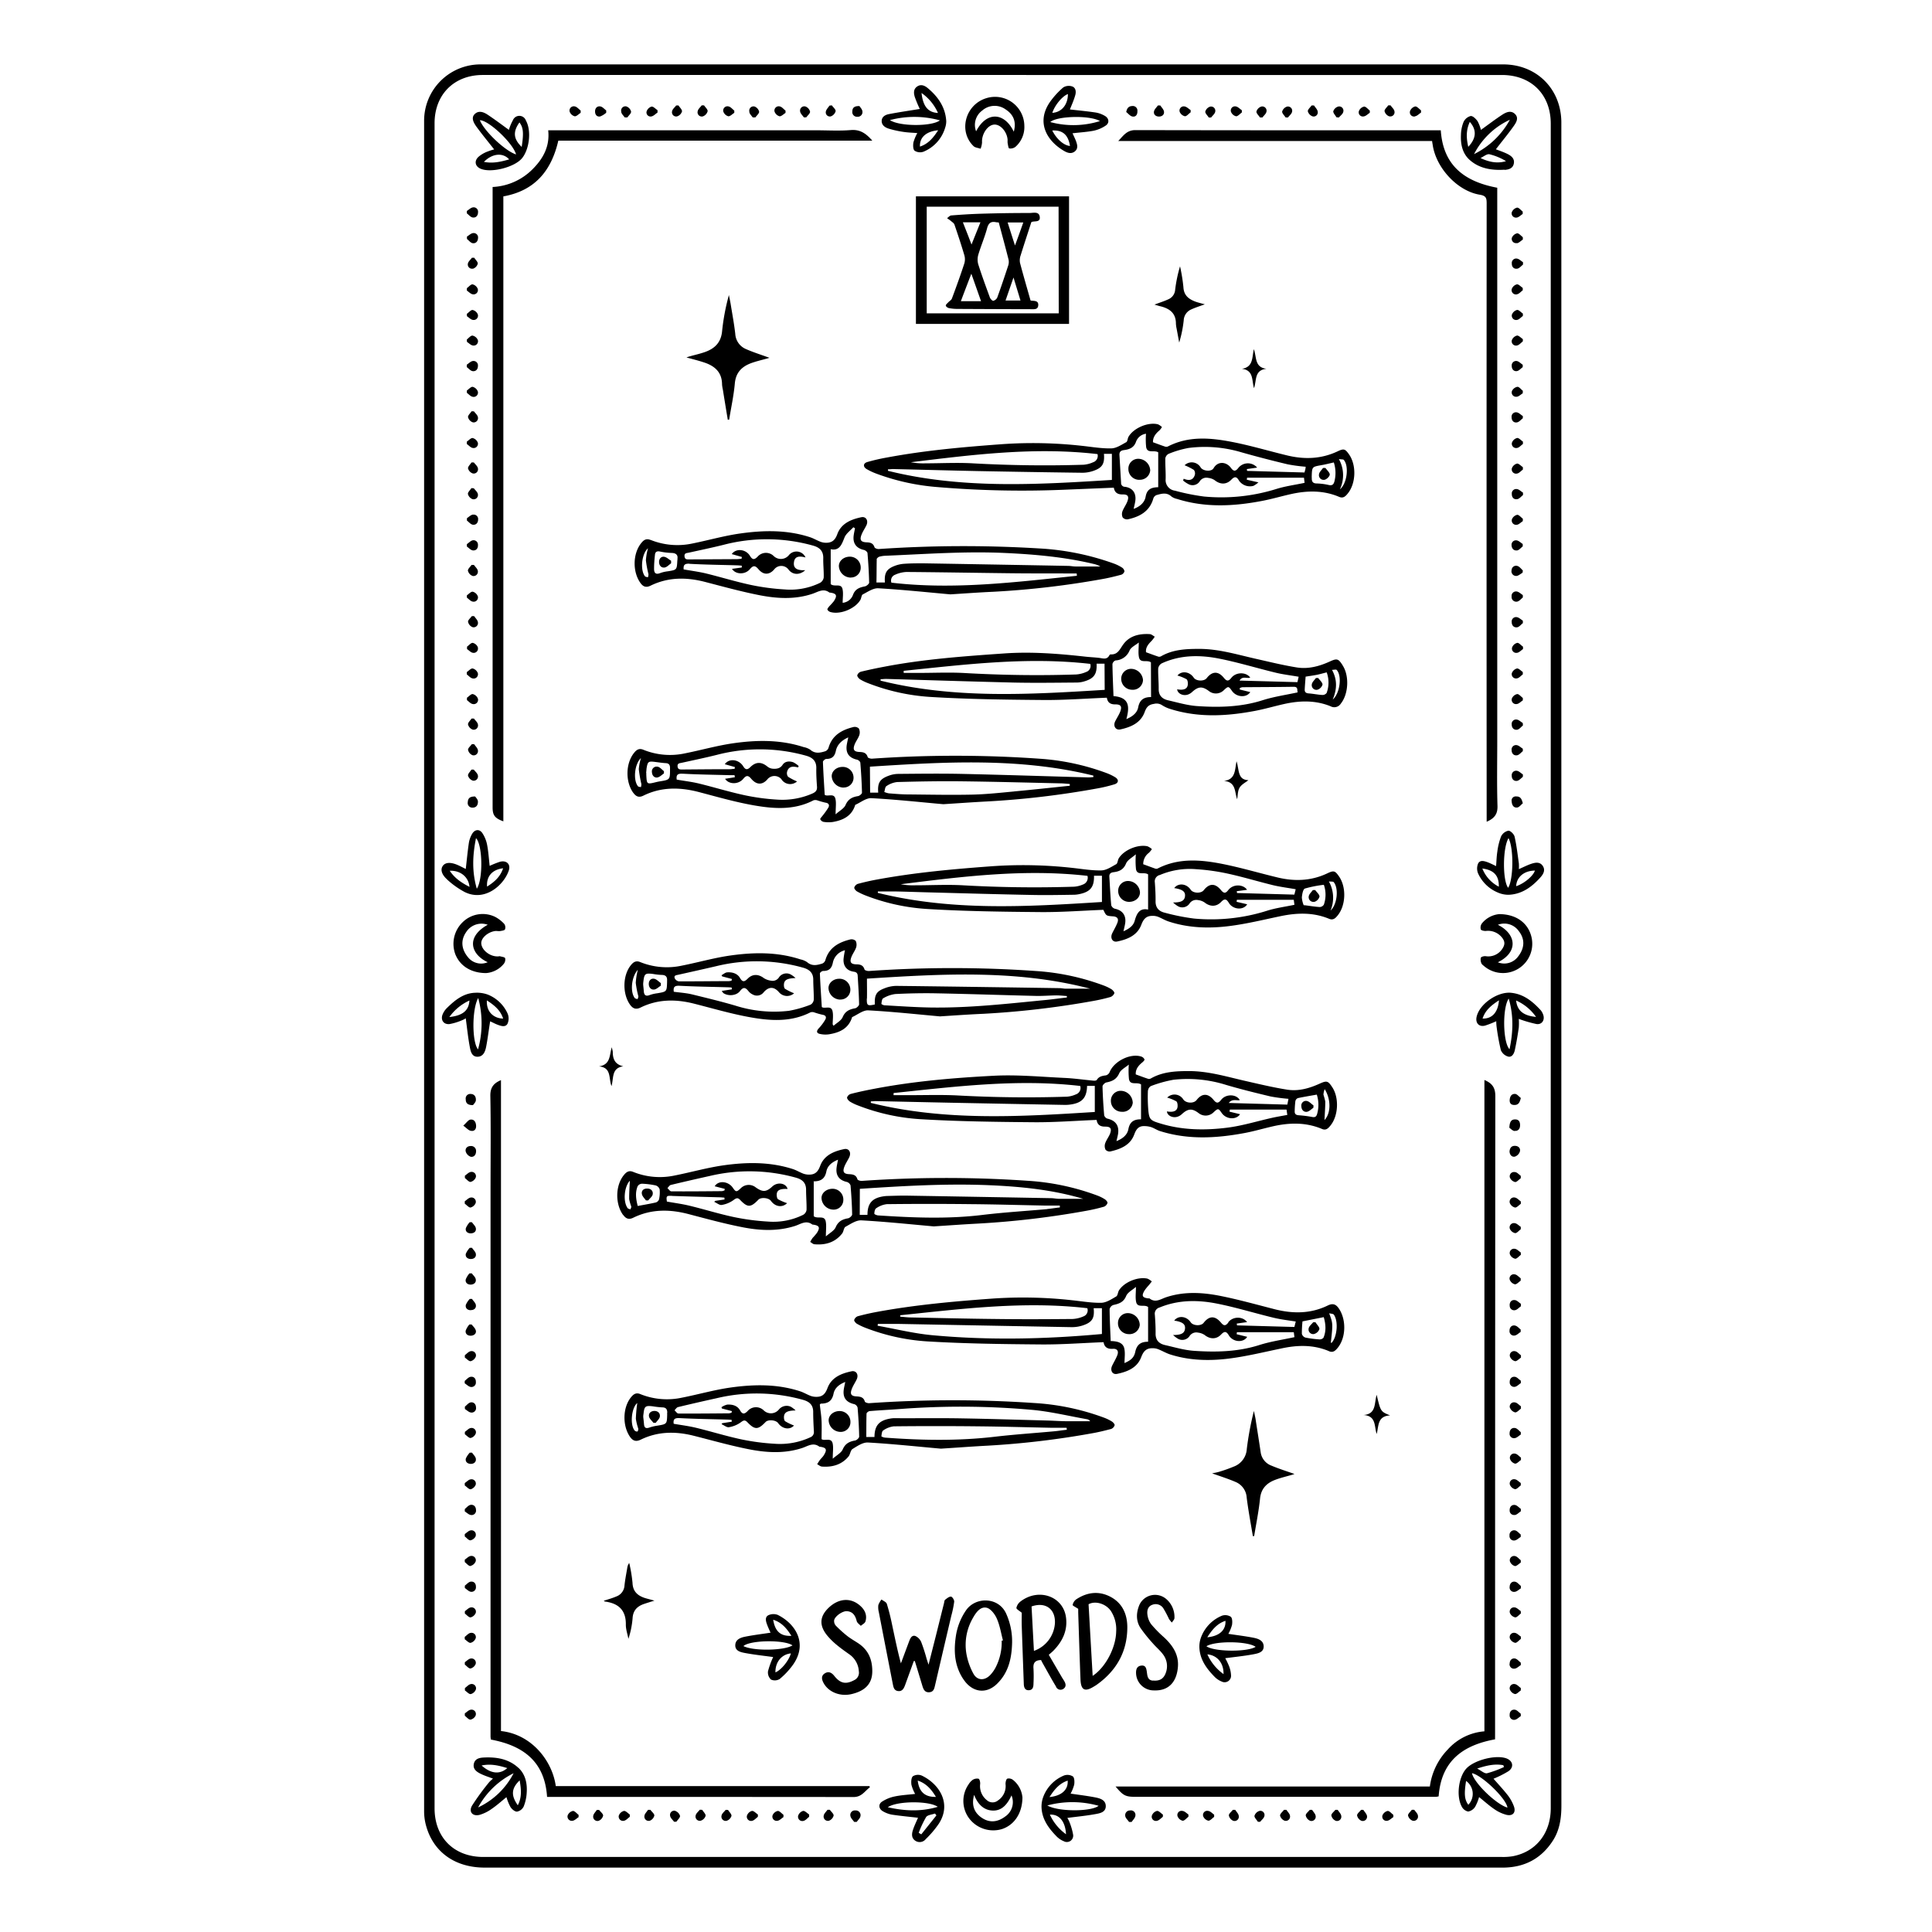 <svg xmlns="http://www.w3.org/2000/svg" viewBox="0 0 750 750"><path d="M606.11,375.06V50.79c0-1.2,0-2.39,0-3.58C605.9,34.36,596.4,25,583.54,25h-397a21.87,21.87,0,0,0-21.9,21.85q0,328.16,0,656.31a20.81,20.81,0,0,0,.59,4.91c2.63,10.65,11.17,16.93,22.92,16.93H583.78c8.15-.14,14.54-3.52,19-10.39,2.7-4.17,3.35-8.82,3.35-13.68Q606.1,538,606.11,375.06ZM587.24,720.59a23.09,23.09,0,0,1-4.16.28H187.63c-11.39,0-18.93-7.54-18.93-18.91V47.84c0-11.13,7.58-18.73,18.69-18.73H583c11.4,0,19,7.53,19,18.89V701.93C602,711.64,596.3,718.87,587.24,720.59ZM318.3,566.75c-.4.52-.72,1.1-1.08,1.65.62.32,1.22.88,1.85.92,4,.3,7.66-.69,10.33-3.92.69-.84.75-2.41,1.55-2.9,1.84-1.13,4-2.63,6-2.52,9.51.54,19,1.56,28.32,2.39,6.11-.39,12-.84,17.86-1.15a333.69,333.69,0,0,0,41.22-4.89c2.34-.42,4.67-1,7-1.61a2.23,2.23,0,0,0,1.34-1.44c.08-.41-.57-1.15-1.07-1.46a16.86,16.86,0,0,0-3-1.47,93.63,93.63,0,0,0-26.95-5.69,468.46,468.46,0,0,0-64.35.06c-.53,0-1.49-.29-1.59-.64-.51-1.72-1.74-1.91-3.24-2-2.06-.1-2.58-.89-1.83-2.86.48-1.29,1.29-2.46,1.89-3.71.88-1.83-.12-3.55-2-3.17-4,.84-7.78,2.38-9.33,6.54-.8,2.15-1.87,3.32-4.09,3.37a6.5,6.5,0,0,1-2.36-.34c-1.42-.52-2.73-1.34-4.17-1.81-8.85-2.89-17.94-2.73-27-1.46-6.34.9-12.55,2.69-18.85,3.93a27.55,27.55,0,0,1-16.2-1.39c-1.65-.69-2.66.08-3.58,1.22-3.27,4-3.38,11.05-.43,15.33,1.17,1.7,2.42,2,4.2,1.14,6.65-3.24,13.53-3.28,20.56-1.51s14.21,3.82,21.42,5.24c6.84,1.35,13.82,1.76,20.64-.47,2.23-.73,4.34-2.36,6.75-.51,0,0,.13,0,.19,0,2.5.34,2.87,1.09,1.53,3.26C319.41,565.59,318.78,566.12,318.3,566.75Zm90.92-11.12c-7.71.71-15.44,1.22-23.13,2.12-14.13,1.65-28.27,1.4-42.42.34a3.6,3.6,0,0,1-1.52-.49c.11-.81.18-2,.71-2.3a8.85,8.85,0,0,1,4.14-1.6q16.29-.18,32.57,0c9.65.09,19.31.38,29,.57,1.83,0,3.65,0,5.48,0l.09.76C412.48,555.2,410.86,555.48,409.22,555.63Zm-72.83-6.85c0-.38.81-1,1.28-1,4-.34,8.05-.52,12.08-.83a309.66,309.66,0,0,1,50.41.31c7.35.62,14.61,2.42,21.91,3.7a1.93,1.93,0,0,1,1.14.76c-2.92,0-5.85,0-8.77,0-2.58,0-5.15-.2-7.73-.27-11.32-.3-22.64-.66-34-.85-8.53-.14-17.08,0-25.62-.06a9.08,9.08,0,0,0-1.38.13c-4.45.72-6.21,2.71-6.24,7.17h-3.18C336.33,554.69,336.29,551.73,336.39,548.78Zm-88.89,6.89c-.09.12-.77,0-1-.21-2.06-2.07-1.4-9,.89-10.81a57,57,0,0,0-.55,6.08,20.49,20.49,0,0,0,.92,3.81A1.52,1.52,0,0,1,247.5,555.67ZM259,549c-.09,3.84-.09,3.82-3.82,4.44a17.71,17.71,0,0,0-3.08.73c-1.38.5-2,.08-2.1-1.33-.07-.92-.19-1.84-.26-2.47s0-1.09.07-1.49c.31-3,.72-3.3,3.67-2.94a32.67,32.67,0,0,0,3.55.4c1.46,0,2,.68,2,2.07C258.94,548.59,259,548.79,259,549Zm55.47,9a28,28,0,0,1-13.55,2.48,88,88,0,0,1-13.14-1.72c-5.89-1.26-11.66-3.06-17.51-4.48-2.87-.7-5.81-1.06-8.74-1.57-.27-1.85.45-2.3,2.33-2.2,6,.32,12,.39,18.07.56.69,0,1.38.07,2.08.11,0,.24.05.48.07.72l-3.71.58-.26.39c1,.42,2,1.31,2.85,1.17a10.73,10.73,0,0,0,4.56-1.86c1.08-.82,1.64-1.09,2.61-.08,2.88,3,4.13,3,7.06-.07,1-1.07,4-.81,4.88.42,1.67,2.35,4.57,2.72,6.16.93a20.17,20.17,0,0,1-3.44-1.66c-.42-.3-.52-1.36-.43-2,.22-1.6,1.6-2.15,4.49-2.18a8.25,8.25,0,0,0-2-1.51,3.89,3.89,0,0,0-4.5,1.16,4,4,0,0,1-5.8.39,4.3,4.3,0,0,0-6.36.23c-1.18,1.18-2,1.3-2.9-.31-1.07-1.87-3-2.36-5-2.23a6.63,6.63,0,0,0-2.21,1c.05.17.11.34.17.51l3.84,1c0,.2-.05.39-.08.59a3.88,3.88,0,0,1-1,.28c-6.55.06-13.11.12-19.66.08-.5,0-1-.82-1.5-1.26.44-.43.82-1.1,1.33-1.23,5-1.21,10-2.35,15.08-3.47a66.84,66.84,0,0,1,33.59.68c2.42.71,3.87,2,3.83,4.76,0,2.51.14,5,.27,7.53A2.12,2.12,0,0,1,314.42,558Zm4.47.65c0-2.38.09-4.62,0-6.84s-.46-4.44-.69-6.57c.22-.2.32-.36.42-.36,2.68,0,4.33-.94,4.92-3.87.42-2.1,2.08-3.59,4.54-4.53-.21,1-.39,1.82-.53,2.62-.57,3.35.77,5.25,4.07,6a2,2,0,0,1,1.25,1.35c.31,3.74.54,7.49.61,11.25,0,.51-.95,1.39-1.57,1.5-2.21.39-3.81,1.15-4.82,3.46-.6,1.37-2.34,2.24-3.87,3.61,0-2.61.33-4.43-.07-6.07C322.56,557.92,320,559.57,318.89,558.63Zm-77-87c1.09,1.52,2.25,1.87,3.89,1.07,7-3.42,14.16-3.33,21.51-1.4,6.92,1.81,13.83,3.71,20.85,5.08,6.78,1.33,13.68,1.67,20.44-.49,2.23-.72,4.34-2.4,6.75-.52,0,0,.13,0,.2,0,2.5.35,2.89,1.09,1.54,3.24a25.51,25.51,0,0,1-1.67,1.94,15,15,0,0,0-.93,1.54c.55.32,1.07.86,1.64.91,4.27.37,8-.68,10.78-4.2.58-.76.6-2.21,1.29-2.59,2-1.09,4.15-2.6,6.17-2.49,9.45.52,18.87,1.52,28.09,2.34,5.82-.37,11.36-.78,16.91-1.07a341.35,341.35,0,0,0,42.41-5c2.28-.41,4.54-.94,6.76-1.57a2.31,2.31,0,0,0,1.35-1.45c.08-.41-.56-1.15-1.06-1.46a16,16,0,0,0-3-1.47A93.71,93.71,0,0,0,399,458.38a468.2,468.2,0,0,0-64.55.05c-.53,0-1.49-.28-1.59-.62-.51-1.72-1.72-1.93-3.23-2-2.06-.09-2.6-.9-1.86-2.86.49-1.29,1.3-2.45,1.9-3.7.88-1.84-.1-3.56-1.94-3.18-4,.83-7.79,2.37-9.34,6.53-.8,2.14-1.85,3.34-4.08,3.38a6.68,6.68,0,0,1-2.36-.33c-1.42-.52-2.73-1.35-4.17-1.82C299,451,290,451.1,281,452.36c-6.4.9-12.68,2.7-19,3.95a27.55,27.55,0,0,1-16.2-1.38c-1.66-.69-2.66.06-3.59,1.2C238.86,460.2,238.78,467.33,241.86,471.62Zm164.62-2.28c-8.44.76-16.91,1.26-25.31,2.28-13.43,1.62-26.83,1.06-40.25.18-.57,0-1.59-.45-1.58-.65,0-.74.2-1.82.7-2.12a9.1,9.1,0,0,1,4.15-1.61q16.38-.19,32.76,0c9.53.08,19.05.37,28.58.55,1.93,0,3.87,0,5.81,0l0,.74C409.73,468.91,408.11,469.19,406.48,469.34Zm-72.77-7.87c16.83-1.1,33.75-2.13,50.77-1.38,12.17.54,24.2,1.78,35.94,5.26-3.12,0-6.24,0-9.36,0-1,0-2-.23-3-.25q-28.41-.52-56.81-1c-2.32,0-4.64.09-7,.15a9.41,9.41,0,0,0-1.18.11c-4.55.64-6.4,2.7-6.4,7.21h-3Zm-17.92-2.9c2.67,0,4.35-.91,4.93-3.86.41-2.11,2.09-3.59,4.52-4.54-.24,1.34-.5,2.36-.59,3.39-.25,2.87,1.17,4.61,4,5.24a2.17,2.17,0,0,1,1.45,1.36c.32,3.75.55,7.5.62,11.26,0,.51-.95,1.38-1.57,1.49-2.22.4-3.82,1.15-4.82,3.47-.6,1.37-2.34,2.24-3.81,3.56,0-2.39.28-4.18-.06-5.84-.52-2.51-3.17-.81-4.65-2V458.59C315.6,458.74,315.7,458.57,315.79,458.57Zm-55,5.66c6.09.21,12.18.36,18.27.53.69,0,1.38.08,2.07.12,0,.24.05.48.07.72l-3.72.56-.26.4c1,.42,2,1.31,2.86,1.17a10.8,10.8,0,0,0,4.56-1.87c1.08-.81,1.65-1.08,2.61-.07,2.86,3,4.1,3,7.05-.08,1-1.06,4-.79,4.89.43,1.67,2.35,4.45,2.71,6.28.9a19.81,19.81,0,0,1-3.5-1.52c-.44-.29-.57-1.35-.52-2,.12-1.57,1.4-2.13,4.21-2-.62-2.29-3.88-2.81-5.88-1-2.38,2.24-3.8,2.31-6.53.36a4.34,4.34,0,0,0-5.79.39c-1.63,1.53-1.86,1.51-3.09-.26-1.76-2.53-5.59-2.9-7-.53l3.88,1-.06.58a3.5,3.5,0,0,1-1,.31c-6.56.06-13.11.12-19.67.08-.51,0-1-.81-1.51-1.25.43-.42.8-1.11,1.31-1.23,5-1.21,10-2.35,15.08-3.48a66.88,66.88,0,0,1,33.6.68c2.43.71,3.87,2,3.84,4.76,0,2.58.24,5.15.18,7.72a2.65,2.65,0,0,1-1.27,1.89,26,26,0,0,1-13.69,2.64,89.55,89.55,0,0,1-13.35-1.77c-5.75-1.22-11.39-3-17.12-4.38-2.88-.7-5.83-1.08-8.78-1.61C258.57,464.27,258.75,464.15,260.84,464.23Zm-13.24-3.89a2,2,0,0,1,1.63-.85,30.61,30.61,0,0,1,5.31.67,2.35,2.35,0,0,1,1.51,1.53,12.42,12.42,0,0,1-.26,3.93,1.94,1.94,0,0,1-1.26,1.15c-2.18.51-4.4.87-7,1.36C246.88,465.47,246.49,462.89,247.6,460.34Zm-3.13-1.94c-.1,2.31-.29,4.7-.25,7.09a17.1,17.1,0,0,0,.8,2.82c.08.34-.2.76-.32,1.13-.37-.15-.89-.21-1.09-.49C241.77,466.4,242.35,460.63,244.47,458.4Zm8-248.83c-1.66-.69-2.66.08-3.58,1.23-3.32,4.13-3.39,11.18-.3,15.48,1.1,1.53,2.26,1.85,3.89,1.06,6.91-3.38,14-3.35,21.31-1.44,7,1.82,14,3.74,21,5.12,6.85,1.34,13.83,1.74,20.63-.56,2.18-.75,4.23-2.24,6.55-.45a.43.43,0,0,0,.2,0c2.57.35,2.94,1.13,1.48,3.37a25.06,25.06,0,0,1-1.71,1.9c-.34.42-.87,1-.76,1.38a2.06,2.06,0,0,0,1.34.94c3.81,1,9.49-1.38,11.45-4.76.39-.67.4-1.85.93-2.12,1.94-1,4.07-2.49,6-2.38,9.44.54,18.86,1.54,28,2.36,5.72-.36,11.13-.76,16.54-1a339.87,339.87,0,0,0,42.79-5c2.34-.42,4.66-1,7-1.62a2,2,0,0,0,1.25-1.3,2.08,2.08,0,0,0-1-1.51,16.06,16.06,0,0,0-3.2-1.56,101.25,101.25,0,0,0-29.12-5.85,482.73,482.73,0,0,0-62.15.25c-.52,0-1.44-.32-1.56-.69-.51-1.59-1.61-1.87-3.07-1.92-2.26-.09-2.79-.94-1.91-3.1.49-1.22,1.27-2.32,1.84-3.51.86-1.82-.18-3.53-2-3.13-4,.85-7.78,2.4-9.3,6.57-.79,2.18-1.92,3.27-4.1,3.34a6.22,6.22,0,0,1-2.35-.36c-1.42-.53-2.74-1.34-4.18-1.81-8.85-2.88-17.93-2.72-27-1.44-6.27.88-12.42,2.65-18.64,3.9A27.85,27.85,0,0,1,252.51,209.57Zm-1,14.49c-.39-.12-.92-.12-1.13-.39-1.93-2.43-1.28-8.75,1.18-10.86a22.65,22.65,0,0,0-.81,4.68,40.68,40.68,0,0,0,1,5.39A3.92,3.92,0,0,1,251.54,224.06Zm166.55-.57c-23.9,2.47-47.78,5.51-72,2.67a2.4,2.4,0,0,1,1.43-3.08,12,12,0,0,1,4.35-1.07c13.7.1,27.39.35,41.09.5,6.68.08,13.37.05,20.05.07h5Zm-77.74-6.38c0-.33.55-.83.94-1a10.35,10.35,0,0,1,2.54-.4c15.48-.64,30.94-1.8,46.47-1.07,11.54.54,23,1.56,34.25,4.24a8.26,8.26,0,0,1,2.63,1c-3.2,0-6.4,0-9.61,0-.92,0-1.84-.21-2.77-.23q-28.11-.53-56.22-1c-2.51,0-5,0-7.54.18a12.57,12.57,0,0,0-3.48.74c-3.37,1.25-4.28,2.78-4,6.53h-3.29C340.31,223,340.28,220.07,340.35,217.11Zm-17.83-3.94c3.41.71,4.27-1.81,5.35-4.53.61-1.55,2.27-2.69,3.45-4l.63.42c-.18.94-.4,1.87-.52,2.82-.38,3,1,4.92,4,5.58.54.12,1.33.76,1.37,1.22.32,3.81.56,7.63.64,11.45,0,.5-1,1.34-1.61,1.46-2.1.42-3.82,1-4.67,3.34a4.72,4.72,0,0,1-4,3.05c0-2,.33-3.79-.08-5.43-.57-2.26-3.13-.59-4.56-1.83Zm-54.82,5.67c6,.34,12,.4,18.06.58.74,0,1.49.09,2.23.14l0,.72-3.78.52c1.3,2.17,5,2.38,6.91.15,1.33-1.58,2.09-1.5,3.36,0,2,2.39,4.39,2.24,6.31-.18a3.49,3.49,0,0,1,5.32.26c1.51,2.07,4.26,2.36,6.53.29-2.69.13-4.91-.41-4.34-3.38.43-2.23,2.37-2.09,4.44-1.57a3.81,3.81,0,0,0-6.41-.95,4,4,0,0,1-5.95.39,4.29,4.29,0,0,0-6.22.24c-1.24,1.26-2,1.34-3-.32-1.61-2.63-5.43-3-7.05-.66l3.92,1.11-.13.7c-.62.05-1.24.14-1.86.15l-18.47.1c-.91,0-1.69.06-1.8-1.22s.82-1.21,1.64-1.39c4.52-1,9.06-1.94,13.55-3.06a66.43,66.43,0,0,1,34.73.32c2.51.71,4,2.06,3.94,4.9-.06,2.5.26,5,.17,7.52a2.91,2.91,0,0,1-1.37,2,26.16,26.16,0,0,1-13.7,2.59,88.17,88.17,0,0,1-13.15-1.74c-5.82-1.24-11.52-3-17.31-4.43-2.87-.7-5.82-1.07-8.84-1.61C265.26,219.42,265.67,218.72,267.7,218.84ZM263,216.77c0,.6-.05.73-.06.87-.2,3.59-.2,3.58-3.69,4.14a12.78,12.78,0,0,0-2.89.66c-1.82.74-2.48,0-2.45-1.72,0-1.83.15-3.67.36-5.49.11-1,.79-1.36,1.88-1.14a25.62,25.62,0,0,0,4.52.56C262.49,214.67,263.16,215.5,263,216.77Zm-17.15,91c1.08,1.51,2.24,1.92,3.89,1.11,7-3.46,14.28-3.33,21.7-1.37,7,1.84,13.95,3.84,21,5.09,7.86,1.39,15.83,2,23.35-1.91a2.31,2.31,0,0,1,1.47,0,30.83,30.83,0,0,0,3.18.9c1.34.18,1.63,1,1.13,1.91a30.73,30.73,0,0,1-2.39,3.33c-.29.4-.86.95-.76,1.21a1.94,1.94,0,0,0,1.23,1,12,12,0,0,0,3.54.07c4.07-.68,7.49-2.31,8.81-6.66,2.09-.92,4.23-2.71,6.27-2.6,9.38.5,18.73,1.52,27.92,2.34,5.85-.37,11.46-.78,17.08-1.07a341.56,341.56,0,0,0,42.41-5,57.07,57.07,0,0,0,6.95-1.65c1.65-.51,1.76-1.82.31-2.73a19.27,19.27,0,0,0-3.39-1.64,91.74,91.74,0,0,0-26.16-5.58,464.65,464.65,0,0,0-64.95,0c-.54,0-1.5-.27-1.6-.61-.51-1.71-1.7-1.94-3.22-2-2.08-.08-2.62-.88-1.88-2.83.48-1.29,1.41-2.42,1.85-3.72a3.47,3.47,0,0,0-.18-2.56,2.35,2.35,0,0,0-2.09-.57c-4.51,1.11-8.29,3.17-9.69,8.08a2.2,2.2,0,0,1-1.2,1.3c-2,.63-4,1.1-5.91-.59a7.1,7.1,0,0,0-2.55-1c-8.92-2.91-18.07-2.8-27.16-1.51-6.35.9-12.56,2.68-18.85,3.93a27.46,27.46,0,0,1-16.2-1.38c-1.66-.69-2.66,0-3.6,1.18C242.84,296.34,242.74,303.46,245.82,307.76Zm147.77-.52c-5.4.51-10.81,1.1-16.23,1.22-8.26.18-16.53,0-24.8-.07-2.51,0-5-.23-7.53-.42a8.28,8.28,0,0,1-1.78-.54c.26-.78.29-1.94.83-2.27a9.13,9.13,0,0,1,4.16-1.58c8.2-.23,16.41-.38,24.62-.29,12.83.15,25.67.5,38.5.79,1.3,0,2.6.16,3.9.25,0,.23,0,.46,0,.69C408.05,305.77,400.83,306.57,393.59,307.24Zm-55.92-9.63c29-1.85,58-3.61,86.72,3.46l.05.56a17.73,17.73,0,0,1-1.92.15c-16.35-.45-32.69-1-49-1.36-8.35-.18-16.69-.07-25,0a10.65,10.65,0,0,0-3.48.68c-3.52,1.26-4.45,2.78-4.15,6.59h-3.14Zm-16.95-3c2.21,0,3.27-.94,3.74-3.18s2.12-4,4.8-5.18c-.22,1.09-.4,1.87-.54,2.66-.59,3.34.76,5.29,4,6,.49.12,1.19.73,1.23,1.16.31,3.87.55,7.76.64,11.64,0,.45-.94,1.23-1.54,1.33-2.22.36-3.82,1.12-4.83,3.44-.6,1.37-2.33,2.25-3.87,3.63,0-2.6.32-4.41-.08-6.06-.55-2.32-3.1-.66-4.15-1.52-.26-4.41-.54-8.6-.69-12.8C319.46,295.4,320.28,294.63,320.72,294.63Zm-55.78,5.73c6,.33,12.05.4,18.07.57.7,0,1.4,0,2.11,0l.11.81-3.78.6c1.39,2.22,5.16,2.31,7.06,0,1.22-1.49,2-1.31,3.09,0,2.13,2.52,4.49,2.44,6.45,0a3.57,3.57,0,0,1,5.22.1,4,4,0,0,0,6.11.92,21,21,0,0,1-3.48-1.82,2.34,2.34,0,0,1-.37-2c.64-2.18,2.39-2.09,4.24-1.62l.25-.54a9.39,9.39,0,0,0-2.11-1.46c-1.53-.53-3.23-.41-4.14,1s-2.32,1.62-3.77,1.51a3.85,3.85,0,0,1-2.05-.78c-2.34-1.95-4.52-2-6.68.13-1.11,1.09-1.87,1.19-2.78-.29-1.7-2.75-5.51-3.21-7.15-.81l3.92,1.1-.13.7c-.62,0-1.24.14-1.86.14-6.16,0-12.32.06-18.48.11-.92,0-1.69,0-1.79-1.23s.84-1.21,1.65-1.38c4.52-1,9.06-1.94,13.55-3.06a66.26,66.26,0,0,1,34.74.33c2.51.71,4,2.09,3.92,4.9-.05,2.38.1,4.76.27,7.13.1,1.45-.58,2.1-1.82,2.65a29.13,29.13,0,0,1-13.78,2.34,84.26,84.26,0,0,1-12.75-1.75c-5.88-1.28-11.65-3.06-17.5-4.49-2.81-.68-5.7-1-8.61-1.52C262.45,300.87,263,300.25,264.94,300.36ZM251,298.25c.43-2.61.7-2.8,3.31-2.47,1.38.17,2.75.39,4.14.47,1.19.06,1.63.67,1.65,1.75,0,.2,0,.4,0,.6,0,4,0,4.1-3.93,4.72-.52.09-1,.19-1.55.32-3.53.86-3.53.86-3.73-2.81,0-.27,0-.53,0-.8h-.06C250.92,299.44,250.93,298.84,251,298.25Zm-2.17-4a19.62,19.62,0,0,0-.85,4.34,52.51,52.51,0,0,0,1,5.79,3.87,3.87,0,0,1-.18,1.19c-.39-.11-.93-.09-1.14-.35C245.7,302.83,246.33,296.51,248.86,294.24ZM244.5,389.9c1.15,1.66,2.36,2.12,4.18,1.22,6.71-3.29,13.65-3.3,20.75-1.5s14.2,3.89,21.42,5.21c8,1.46,16.08,2.07,23.74-1.83a2.27,2.27,0,0,1,1.46,0,30.9,30.9,0,0,0,3.18.91c1.32.18,1.68.93,1.15,1.89a18.06,18.06,0,0,1-2.56,3.42c-.92,1-.89,1.85.43,2.14a9.6,9.6,0,0,0,3.54.16c4.13-.66,7.65-2.23,9-6.67,2.08-.93,4.22-2.73,6.25-2.63,9.39.5,18.74,1.52,27.85,2.34,5.79-.37,11.27-.76,16.75-1a343.92,343.92,0,0,0,42.81-5,67.38,67.38,0,0,0,6.58-1.51,2.56,2.56,0,0,0,1.56-1.49c.11-.4-.64-1.23-1.18-1.57a18,18,0,0,0-3.23-1.52,92.24,92.24,0,0,0-26-5.52,464.51,464.51,0,0,0-64.94,0c-.55,0-1.52-.25-1.63-.59-.5-1.69-1.68-2-3.21-2-2.09-.07-2.63-.85-1.9-2.81.48-1.29,1.4-2.43,1.84-3.73a3.53,3.53,0,0,0-.15-2.56,2.37,2.37,0,0,0-2.08-.58c-4.51,1.11-8.3,3.15-9.71,8.07a2.16,2.16,0,0,1-1.19,1.3c-2,.62-4,1.13-5.91-.56a7.11,7.11,0,0,0-2.55-1.05c-8.92-2.93-18.07-2.8-27.16-1.52-6.34.89-12.55,2.69-18.85,3.93a27.55,27.55,0,0,1-16.2-1.37c-1.65-.68-2.66,0-3.6,1.16C241.72,378.55,241.57,385.66,244.5,389.9ZM406,388.19c-14.95,1.45-29.89,3.17-44.94,2.92-5.89-.1-11.77-.53-17.65-.85-.45,0-1.27-.43-1.25-.58.09-.75.2-1.88.68-2.13a12.21,12.21,0,0,1,4.73-1.67c5.35-.27,10.72-.38,16.08-.27,12.77.25,25.54.69,38.31,1,2.71.07,5.42-.17,8.13-.2,1.36,0,2.72.16,4.07.25,0,.19,0,.37,0,.56C411.4,387.54,408.68,387.93,406,388.19Zm-69.45-.56c.06-2.44,0-4.87,0-7.72,29-1.84,58-3.59,86.68,3.9-3.15,0-6.31,0-9.46,0-.79,0-1.58-.2-2.38-.21-21.18-.31-42.37-.64-63.56-.88a13,13,0,0,0-4.62,1c-3.05,1.16-3.78,2.6-3.59,6.21C336.74,390.58,336.44,390.33,336.5,387.63Zm-17-10.7c2.19,0,3.27-.9,3.75-3.15a6.21,6.21,0,0,1,4.72-4.89,31,31,0,0,0-.55,3.32c-.2,2.75,1.22,4.61,3.93,5,1.12.15,1.51.64,1.56,1.61.21,3.68.48,7.37.54,11.06,0,.52-.93,1.42-1.54,1.53-2.19.41-3.84,1.09-4.84,3.44-.59,1.37-2.32,2.26-3.54,3.36l-.34-.55c0-1.73.32-3.54-.07-5.19-.55-2.34-3.09-.7-4.15-1.55-.27-4.46-.57-8.72-.74-13C318.23,377.59,319.07,376.94,319.51,376.93Zm-38.64,8.65c1.9,1.21,5,.94,6.36-.85s2.23-1.33,3.35.12a4.69,4.69,0,0,0,1.73,1.28,3.29,3.29,0,0,0,4.12-.94c2-2.28,4.05-2.25,6,.07a4.1,4.1,0,0,0,5.8.33,21.72,21.72,0,0,1-3.52-1.74c-.42-.3-.5-1.37-.4-2,.24-1.57,1.52-2.06,4.48-2.17a8.87,8.87,0,0,0-2.05-1.48,3.53,3.53,0,0,0-4.31,1.1,2.94,2.94,0,0,1-3.2,1.39,6.7,6.7,0,0,1-2.76-1c-2.09-1.6-4.41-1.66-6.25.22-1.22,1.23-2,1.47-3-.27s-3-2.33-5-2.17c-.74.06-1.44.72-2.16,1.1l.23.46,3.78,1-.11.66a5.62,5.62,0,0,1-1.06.19c-6.5,0-13,.11-19.48.07a2.13,2.13,0,0,1-1.53-1.19c-.41-1.12.56-1.18,1.37-1.36q7.28-1.61,14.52-3.28a66.39,66.39,0,0,1,34,.55c2.41.69,3.92,2,3.89,4.72,0,2.57.25,5.15.19,7.72a2.52,2.52,0,0,1-1.24,1.9,44.83,44.83,0,0,1-8.35,2.38,49.7,49.7,0,0,1-20.82-2c-5.59-1.64-11.25-3-16.92-4.39-2.29-.54-4.68-.68-7-1-.29-1.95.4-2.42,2.3-2.32,6,.32,12.05.39,18.08.57.69,0,1.38.06,2.07.1l.09.72-3.92.6A4,4,0,0,0,280.87,385.58ZM249.77,381c.33-3,.71-3.29,3.69-2.92a24,24,0,0,0,3.35.38c1.67,0,2.26.77,2.15,2.31,0,.14,0,.27,0,.4-.11,3.81-.11,3.79-3.84,4.42a14,14,0,0,0-2.89.68c-1.59.63-2.21,0-2.31-1.51-.06-.86-.17-1.71-.22-2.3S249.72,381.43,249.77,381Zm-2.15-4.58a26.9,26.9,0,0,0-.82,5.12,38,38,0,0,0,1,5.19c.06.35-.19.76-.29,1.14-.38-.14-.91-.18-1.11-.45C244.56,385,245.11,379.21,247.62,376.46Zm273.6-118.14c-1.69-2.62-2.18-2.76-5-1.48-4.05,1.85-8.33,3-12.74,2.31-5.4-.86-10.74-2.19-16.08-3.39-7.23-1.64-14.35-3.83-21.87-3.82-5.07,0-10.08.21-14.65,2.78a1.62,1.62,0,0,1-1.1.26c-1.59-.51-3.16-1.12-4.89-1.74-.23-1.84.9-3.16,2.19-4.45a12.73,12.73,0,0,0,1.2-1.59c-.67-.36-1.32-1-2-1-4.09-.23-7.93.67-10.37,4.19-1.28,1.83-2.05,3.83-4.74,3.68a.63.63,0,0,0-.49.3c-.91,1.85-2.43,1.27-3.91,1.07-1.77-.22-3.56-.28-5.34-.48-10.48-1.16-21-2-31.53-1.26-15.59,1.09-31.19,2.2-46.58,5.15-3.05.58-6.1,1.21-9.12,1.95a2.16,2.16,0,0,0-1.41,1.38c-.05.5.6,1.26,1.14,1.6a19,19,0,0,0,3.22,1.53,80.22,80.22,0,0,0,24,5.28c14.6.89,29.26,1.07,43.89,1.19,8.13.07,16.26-.56,24.64-.89.28,1.87,1.36,2.62,3.3,2.59,2.12,0,2.64.76,1.91,2.75-.51,1.35-1.36,2.56-2,3.88-.85,1.81.23,3.5,2.09,3.08,4.06-.9,7.84-2.5,9.39-6.76.69-1.91,1.55-2.85,3.59-3.14a3.87,3.87,0,0,1,3.1.47,12.67,12.67,0,0,0,3.23,1.5c10.86,3.44,21.84,2.83,32.82.76,3.84-.72,7.59-1.84,11.41-2.69,6.06-1.35,12.11-1.51,18,.88a3,3,0,0,0,4-1.05C523.48,269.41,523.86,262.39,521.22,258.32Zm-98-.6a2.46,2.46,0,0,1-1.51,3.15,11.57,11.57,0,0,1-4,1c-14.37.48-28.73.26-43.09-.55-5.87-.34-11.78-.06-17.68-.06h-6.13c0-.27,0-.54,0-.81C374.89,257.94,398.9,254.92,423.27,257.72Zm5.62,10.12c-29.1,1.79-58.21,3.59-87-3.57l0-.56c.74,0,1.48-.13,2.22-.11,16.35.47,32.7,1,49.05,1.4,8.34.19,16.7.06,25,0a10.18,10.18,0,0,0,2.74-.43c3.84-1.11,5.05-2.83,4.85-6.89h3.08Zm18,2.8c-2.69,0-4.41.95-5,4-.4,2.12-2.16,3.55-4.58,4.55,1.19-4.47,1.46-8.42-5-8.92-.16-4.17-.35-8.31-.41-12.45a1.93,1.93,0,0,1,1.2-1.4,6.16,6.16,0,0,0,5.44-3.85c.58-1.31,2.35-2.09,3.58-3.11,0,2.25-.27,4,.07,5.7.51,2.52,3.12.89,4.65,2Zm.08,0c.13-.11.07,0,0,0Zm31.1-7.49c-1.23,1.6-1.93,1.24-3-.07-2.14-2.59-4.47-2.48-6.56.19-1,1.34-4.12,1.24-5.06-.17-1.62-2.41-4.75-2.75-6.32-.81a16.32,16.32,0,0,1,3.52,1.42c.47.31.59,1.48.49,2.21-.21,1.61-1.66,2.15-4.12,1.71.15,1.67,2.34,2.73,4.29,2a4.63,4.63,0,0,0,1.5-.94c2.41-2.2,3.95-2.31,6.51-.41a4.36,4.36,0,0,0,5.8-.29c1.73-1.64,1.87-1.62,3.18.26,1.71,2.46,5.57,2.79,7.11.46l-4.09-1c0-.2,0-.39.05-.58a3.44,3.44,0,0,1,1-.31c6.62-.06,13.25-.06,19.87-.17,1.84,0,1.27,1.22,1.55,2.17-4.59,1-9.14,1.65-13.44,3-8.39,2.7-17,2.91-25.56,2.32-3.79-.26-7.54-1.38-11.27-2.24-2.27-.51-3.7-1.83-3.67-4.42s-.26-5.28-.19-7.92a2.75,2.75,0,0,1,1.37-2c7.28-3.37,15-3.32,22.58-1.79,7.32,1.47,14.5,3.68,21.77,5.43,2.81.68,5.71,1,8.81,1.55-.17.75-.32,1.43-.48,2.1l-22.47-.61c1.09-1.91,2.84-.7,4.14-1.15C483.85,260.86,479.86,260.77,478,263.14ZM515,269a2,2,0,0,1-1.65.79c-1.78-.1-3.54-.49-5.32-.61-1.1-.07-1.6-.54-1.54-1.57.08-1.64.23-3.27.35-4.94,1.51-.24,2.81-.41,4.1-.66s2.55-.61,4.08-1A11.58,11.58,0,0,1,515,269Zm2.35,2.61c1.69-4.08,1.83-7.71-.27-11.57.79,0,1.54-.23,1.78,0C521,262.21,520.26,269.06,517.36,271.58ZM446,331.06a9.61,9.61,0,0,0,1.17-1.42,6.1,6.1,0,0,0-1.71-1.11c-3.74-.85-9.14,1.41-11.14,4.64-.44.72-.44,2-1,2.3-1.83,1-3.82,2.38-5.78,2.42-3.81.09-7.64-.6-11.46-1a172.84,172.84,0,0,0-30.94-.62c-15.07,1.1-30.1,2.45-45,5.22-2.4.44-4.8,1-7.15,1.63a2.25,2.25,0,0,0-1.36,1.43c-.09.4.54,1.17,1,1.46a25,25,0,0,0,3.59,1.69,79.48,79.48,0,0,0,23.61,5.16c14.66.9,29.38,1.08,44.08,1.21,8.13.07,16.26-.56,24.41-.88,1.08,2.29,1.07,2.35,3.73,2.53,1.74.12,2.3,1,1.72,2.49s-1.34,2.71-2,4.08c-.89,1.82.08,3.58,1.91,3.2,4-.83,7.79-2.33,9.37-6.48.82-2.18,1.87-3.46,4.2-3.47a5.8,5.8,0,0,1,2.16.3c1.42.54,2.73,1.37,4.16,1.85,7.7,2.56,15.68,2.81,23.6,1.81,6.67-.83,13.25-2.45,19.85-3.83,6.42-1.35,12.74-1.56,18.92,1,1.61.69,2.52-.28,3.36-1.32,3.19-3.94,3.39-11,.49-15.15-1.52-2.17-2-2.36-4.44-1.21-6.27,3-12.77,3.23-19.4,1.64-7-1.69-14-3.75-21-5.17-8.57-1.72-17.21-2.54-25.46,1.65a1.33,1.33,0,0,1-.91.12c-1.54-.52-3-1.1-4.78-1.73A5.41,5.41,0,0,1,446,331.06Zm-23.83,9a2.76,2.76,0,0,1-1.84,3.33,10.38,10.38,0,0,1-3.43.83q-21.56.68-43.1-.55c-6.13-.34-12.31,0-18.47,0a26.23,26.23,0,0,1-5.65-.41C373.71,340.24,397.78,337.23,422.12,340Zm5.6,10.09c-29,1.83-58.17,3.6-87-3.54,0-.18,0-.37.05-.55,2.29,0,4.58,0,6.87,0,4.3.09,8.59.25,12.89.36,13.37.35,26.73.75,40.1,1,5.43.11,10.86,0,16.29-.08a10.82,10.82,0,0,0,2-.24c4.3-.87,5.84-2.78,5.72-7.14h3.08Zm90-7.68c2,2.46,1.31,8.7-1.25,11a12.94,12.94,0,0,0-.65-11.29C516.74,342.27,517.51,342.15,517.75,342.45Zm-12.38,5.79c.11-1.18.45-3.08,1.17-3.33a45.46,45.46,0,0,1,7.36-1.45,11.75,11.75,0,0,1,0,7.7,2,2,0,0,1-1.58.93c-1.91-.11-3.81-.44-5.71-.68-.19,0-.54,0-.56-.08A9.55,9.55,0,0,1,505.37,348.24Zm-55.24-8.54a29.72,29.72,0,0,1,14.18-2.3,81.45,81.45,0,0,1,12.34,1.73c5.82,1.27,11.53,3,17.32,4.43,2.87.7,5.82,1.06,9,1.62l-.52,2.09-22.26-.62-.1-.71,4-.54c-1.57-2.24-5.44-2.28-7.27.08-1.12,1.47-1.82,1.3-2.89,0-2.27-2.72-4.5-2.64-6.68.1-1.06,1.33-4.12,1.2-5.06-.22-1.6-2.4-4.83-2.72-6.38-.62,3.3.5,4.46,1.42,4.16,3.33-.26,1.66-1.63,2.26-4.59,2.26a10,10,0,0,0,2,1.51,3.4,3.4,0,0,0,4.3-1,3.14,3.14,0,0,1,3.35-1.45,5.65,5.65,0,0,1,2.57.93c2.1,1.68,4.55,1.74,6.4-.19,1.24-1.29,2-1.36,3,.32,1.57,2.67,5.67,3,7.13.57l-4.09-.95c0-.26.07-.52.1-.78h22.08c.07.51.16,1.2.26,1.93-3.68.78-7.31,1.24-10.74,2.34a71.83,71.83,0,0,1-28.26,3,83.24,83.24,0,0,1-11.27-2.25c-2.28-.52-3.67-1.88-3.64-4.45s-.11-4.89-.28-7.32A2.53,2.53,0,0,1,450.13,339.7Zm-4.46-.28v13.66c-3.24-.7-4.4,1.43-5.2,4.33-.54,2-2.22,3.14-4.36,4.09.27-1.26.53-2.2.67-3.16.43-3-1.08-5-4-5.59a2.16,2.16,0,0,1-1.42-1.35c-.34-3.68-.51-7.37-.73-11.06-.07-1.14.48-1.63,1.62-1.77,2.16-.27,3.86-.95,4.85-3.35.6-1.44,2.43-2.36,3.81-3.6a33.06,33.06,0,0,0,.06,5.78C441.49,340,444.09,338.35,445.67,339.42Zm70.24,185.1c1.61.69,2.52-.28,3.37-1.32,3.27-4,3.36-11.06.4-15.32-1.17-1.69-2.37-2-4.18-1.15-6.7,3.29-13.64,3.29-20.73,1.48-6.87-1.76-13.7-3.67-20.64-5.08-7.11-1.45-14.33-1.92-21.41.42-2.16.71-4.19,2.33-6.51.47-.09-.07-.26,0-.39,0-2.42-.28-2.78-1-1.49-3.13a17.74,17.74,0,0,1,1.63-2c.39-.47.77-1,1.15-1.44a5.92,5.92,0,0,0-1.7-1.11c-3.7-.82-8.94,1.31-11,4.49-.49.75-.5,2.08-1.14,2.45-1.81,1.05-3.81,2.39-5.77,2.44-3.81.08-7.64-.61-11.46-1a171.92,171.92,0,0,0-30.94-.62c-15.07,1.09-30.1,2.45-45,5.21-2.4.45-4.79,1-7.15,1.64a2.29,2.29,0,0,0-1.37,1.43c-.09.39.55,1.16,1,1.45a23.52,23.52,0,0,0,3.59,1.69,80.12,80.12,0,0,0,23.8,5.19c14.67.88,29.39,1.06,44.09,1.18,8.06.07,16.12-.56,24.33-.88.31,2,1.59,2.72,3.62,2.58,1.73-.11,2.29.94,1.72,2.44s-1.35,2.72-2,4.08c-.9,1.83.07,3.59,1.89,3.21,4-.83,7.8-2.33,9.37-6.48.83-2.19,1.88-3.46,4.2-3.48a6,6,0,0,1,2.17.3c1.54.58,3,1.44,4.54,2,7.58,2.49,15.43,2.69,23.21,1.71,6.74-.85,13.38-2.49,20.05-3.87C503.54,522.11,509.81,521.93,515.91,524.52Zm1.89-14.16c1.78,2.54,1.27,8.54-.85,10.85-.06.07-.23,0-.35.06.84-7.51.84-7.51-.64-11.47C516.81,510,517.56,510,517.8,510.36Zm-95.72-2.52a2.49,2.49,0,0,1-1.53,3.17,12.06,12.06,0,0,1-4.18,1c-10,.09-20,.14-30,0-10.92-.11-21.84-.38-32.77-.6-1.38,0-2.76-.2-4.15-.3l0-.55C373.55,508.08,397.65,505,422.08,507.84Zm5.66,10c-21.89,2-43.89,2.5-65.88.46-7.11-.66-14.13-2.41-21.19-3.67l.09-.72c2.53,0,5.06,0,7.58,0q33.84.65,67.69,1.27a13.54,13.54,0,0,0,4.46-.73c3.52-1.21,4.44-2.81,4.05-6.62h3.2Zm17.93,3c-2.73,0-4.37,1-5,4-.5,2.34-1.94,3.3-4.16,4.28,0-1.87.32-3.85-.08-5.66-.5-2.23-2.55-2.83-5.28-2.89-.17-4.24-.39-8.32-.42-12.39a2.23,2.23,0,0,1,1.43-1.6c2.2-.48,4-1.05,5-3.52.6-1.42,2.45-2.32,3.79-3.51,0,2.26-.28,4.1.07,5.81.52,2.51,3.14.84,4.65,2Zm.06,0c.14-.11.08,0,0,0Zm31.09-7.46c-1.14,1.48-1.83,1.27-2.89,0-2.29-2.72-4.56-2.64-6.69.11-1,1.33-4.1,1.2-5.05-.22-1.61-2.41-4.84-2.72-6.38-.63,3.31.5,4.47,1.44,4.16,3.34-.27,1.66-1.64,2.26-4.59,2.25a9.9,9.9,0,0,0,2,1.52,3.42,3.42,0,0,0,4.31-1,3.12,3.12,0,0,1,3.35-1.45,5.75,5.75,0,0,1,2.57.92c2.11,1.69,4.56,1.75,6.4-.18,1.24-1.3,2-1.36,3,.32,1.58,2.67,5.67,3,7.13.57l-4.09-1,.1-.78h22.08c.07.52.16,1.21.26,1.91-4.58,1-9.13,1.65-13.44,3-8.39,2.7-16.95,2.9-25.56,2.31-3.79-.26-7.53-1.39-11.27-2.24-2.28-.52-3.67-1.88-3.64-4.45s-.11-4.89-.29-7.32a2.48,2.48,0,0,1,1.83-2.81c7.26-3,14.78-3,22.25-1.52s14.63,3.71,22,5.49c2.74.66,5.57,1,8.62,1.47-.2.79-.37,1.47-.53,2.12l-22.27-.62-.1-.71,4-.56C482.51,511,478.65,510.92,476.82,513.3Zm28.82-.45,8.22-1.64c.78,2.71,1,5.39-.11,8a1.93,1.93,0,0,1-1.57.64,38.91,38.91,0,0,1-5.49-.72,2.08,2.08,0,0,1-1.33-1.45A43.75,43.75,0,0,1,505.64,512.85ZM429,443.92a3.29,3.29,0,0,0,.17,2.39A2.12,2.12,0,0,0,431,447c4-.92,7.76-2.41,9.3-6.57.76-2.05,1.66-3.33,3.89-3.28a9,9,0,0,1,2.69.4c1.18.4,2.25,1.16,3.43,1.53,10.86,3.43,21.84,2.82,32.83.76,3.64-.68,7.2-1.73,10.81-2.56,6.53-1.51,13-1.67,19.3,1,1.52.65,2.4-.32,3.2-1.3,3.09-3.75,3.44-10.71.8-14.81-1.7-2.62-2.17-2.76-5-1.48-4,1.81-8.19,3-12.53,2.32-5.41-.85-10.75-2.13-16.1-3.35-7.29-1.65-14.47-3.87-22.05-3.87-5.08,0-10.08.22-14.66,2.78a1.61,1.61,0,0,1-1.09.26c-1.6-.51-3.17-1.11-4.92-1.75-.12-2,1-3.4,2.55-4.66.37-.31.93-.91.84-1.15a2.13,2.13,0,0,0-1.2-1.1c-4.28-1.42-10.69,1.81-12.35,6.07a2.21,2.21,0,0,1-1.4,1.21c-1.43.19-2.73.4-3.57,1.78-.15.25-.79.32-1.19.29-3.83-.35-7.64-.91-11.47-1.08-9.06-.42-18.15-1.3-27.17-.84-15.6.81-31.19,2.12-46.58,5.07-3.05.58-6.1,1.21-9.12,2a2.17,2.17,0,0,0-1.41,1.37c-.05.51.6,1.27,1.13,1.61a18.64,18.64,0,0,0,3.22,1.53,80.15,80.15,0,0,0,24,5.28c14.67.89,29.39,1.06,44.09,1.19,8.06.07,16.13-.57,24.44-.9.28,1.89,1.37,2.62,3.3,2.6,2.12,0,2.64.75,1.91,2.75C430.4,441.38,429.45,442.57,429,443.92Zm85.27-21.07c2.6,4.23,2.27,9.57-.11,11.95.11-2.33.31-4.77.31-7.21a24.84,24.84,0,0,0-.71-2.65A6.93,6.93,0,0,1,514.23,422.85Zm-11.34,4.41a1.48,1.48,0,0,1,1-1c2.31-.48,4.65-.87,7.25-1.33a12.93,12.93,0,0,1,.13,7.49c-.29,1-.75,1.41-1.86,1.2a45.62,45.62,0,0,0-5.31-.68c-1.11-.07-1.59-.56-1.54-1.58A36,36,0,0,1,502.89,427.26Zm-57.27-3.95a2.26,2.26,0,0,1,1.15-1.71,48,48,0,0,1,8.74-2.44,49.82,49.82,0,0,1,20.42,2c5.71,1.68,11.5,3.11,17.29,4.49a66,66,0,0,0,6.92.91c-.15.77-.29,1.51-.44,2.25L477,428.17c1.32-1.72,3-.84,4.29-1.1-1.27-2.36-5.38-2.51-7.22-.14-1.21,1.55-1.91,1.35-3,0-2.18-2.62-4.51-2.53-6.56.11-1.11,1.43-4.12,1.28-5.17-.26a4,4,0,0,0-6.24-.69,16.66,16.66,0,0,1,3.52,1.43c.47.31.59,1.47.5,2.2-.21,1.6-1.68,2.16-4.13,1.73.15,1.67,2.32,2.73,4.29,2a4.4,4.4,0,0,0,1.5-.93c2.4-2.21,4-2.33,6.51-.42a4.37,4.37,0,0,0,5.8-.29c1.75-1.63,1.89-1.62,3.18.26,1.7,2.46,5.56,2.79,7.12.47l-4.11-1,.15-.81h22c.09.63.18,1.27.3,2.08-2,.38-4,.7-5.87,1.12-5.81,1.29-11.55,3.09-17.42,3.83-8.63,1.09-17.32,1-25.8-1.57-4.16-1.25-4.56-1.51-4.91-5.76A60.6,60.6,0,0,1,445.62,423.31Zm-98.76,1c24.06-2.52,48.1-5.55,72.45-2.74a2.64,2.64,0,0,1-1.75,3.29,10.09,10.09,0,0,1-3.42.87q-21.06.68-42.11-.46c-6.47-.35-13-.11-19.47-.13h-5.73Zm78.1,7.36c-29.08,1.83-58.19,3.6-86.95-3.53,0-.19,0-.38,0-.58.63,0,1.26-.12,1.88-.11,9.47.2,18.93.42,28.4.61q22.46.45,44.9.86a14.59,14.59,0,0,0,2-.1c4.79-.59,6.64-2.57,6.77-7.27h3Zm4.94,2.6a2,2,0,0,1-1.29-1.27c-.32-3.74-.56-7.5-.65-11.25,0-.52.88-1.42,1.48-1.54,2.24-.45,3.94-1.16,5-3.56.6-1.4,2.44-2.28,3.72-3.38a33.19,33.19,0,0,0,.06,5.61c.47,2.62,3.05,1,4.69,2.09v13.54c.17-.13.07,0,0,0-2.67,0-4.36.86-4.92,3.85-.41,2.18-2.18,3.68-4.63,4.62.24-1,.45-1.84.61-2.65C434.55,437,433.13,435,429.9,434.25ZM389,172.43c-15,1.1-30,2.42-44.77,5.19a73.61,73.61,0,0,0-7.54,1.74c-1.64.49-1.73,1.84-.27,2.73a23.46,23.46,0,0,0,3.76,1.77A87.31,87.31,0,0,0,364,189.09a391.7,391.7,0,0,0,49.65,1l18.74-.77c.31,1.87,1.44,2.66,3.44,2.62s2.52.75,1.84,2.64c-.49,1.35-1.43,2.55-1.93,3.9a3.17,3.17,0,0,0,.08,2.39,2.28,2.28,0,0,0,2,.73c4.61-1,8.47-3.07,9.9-8.08a2.12,2.12,0,0,1,1.17-1.31c2-.56,4-1.21,5.89.55a5.61,5.61,0,0,0,2.17.93c10.93,3.46,22,2.87,33,.76,3.83-.73,7.58-1.85,11.4-2.69,6.27-1.37,12.49-1.44,18.52,1.13,1.61.69,2.52-.3,3.36-1.35,3.17-3.93,3.37-11,.47-15.14-1.53-2.16-2-2.35-4.45-1.19-6.35,3-12.91,3.2-19.6,1.58-7.21-1.74-14.34-3.89-21.61-5.28-8.24-1.58-16.58-2.29-24.51,1.73a1.58,1.58,0,0,1-1.09.18c-1.54-.5-3.05-1.08-4.85-1.74-.08-1.92,1-3.33,2.48-4.57a7.18,7.18,0,0,0,1-1.32,5.55,5.55,0,0,0-1.53-1.06c-3.78-1-9.48,1.42-11.43,4.8-.4.67-.38,1.85-.91,2.13-1.84,1-3.83,2.36-5.79,2.4-3.81.09-7.64-.6-11.46-1A171.92,171.92,0,0,0,389,172.43Zm132.65,6.11c2.06,2.29,1.35,9.13-1.51,11.43a12.81,12.81,0,0,0-.39-11.76C520.76,178.37,521.43,178.27,521.68,178.54Zm-12.44,6.91c0-.2,0-.4,0-.6.13-3.66.14-3.63,3.72-4.27,1.55-.27,3.08-.66,4.86-1.06a13.3,13.3,0,0,1,.22,7.41c-.32,1.15-.86,1.63-2.13,1.36a23.57,23.57,0,0,0-4.72-.61C509.53,187.67,509.17,186.83,509.24,185.45Zm-56.86-7.4a2.49,2.49,0,0,1,1.26-1.85,38.45,38.45,0,0,1,7.75-2.3,49.52,49.52,0,0,1,20.45,1.65c6,1.71,12,3.25,18.06,4.7a64.47,64.47,0,0,0,7,.94c-.07.5-.08.77-.14,1s-.21.77-.33,1.23l-22.28-.62-.09-.71,4-.57a4.75,4.75,0,0,0-7.32.14c-1.16,1.53-1.93,1.25-2.88-.05-1.66-2.29-5-2.82-6.73.16-.83,1.44-4.06,1.14-5-.29a4,4,0,0,0-6.24-.87,23.48,23.48,0,0,1,3.61,1.82,2.27,2.27,0,0,1,.34,2c-.7,2.09-2.34,2.24-4.3,1.41-.07.23-.15.47-.23.71a11.71,11.71,0,0,0,2.29,1.5,3.32,3.32,0,0,0,4.11-1.12,3.07,3.07,0,0,1,3.36-1.41,5.51,5.51,0,0,1,2.56.94c2.11,1.68,4.52,1.71,6.4-.25,1.27-1.33,2.06-1.27,3,.4a5.18,5.18,0,0,0,5.59,2,10.16,10.16,0,0,0,1.93-1.36L484,186.23l.12-.79h22.08c.07.57.15,1.25.24,2-3.76.8-7.46,1.28-11,2.39a71.77,71.77,0,0,1-28.06,2.92,84.56,84.56,0,0,1-11.27-2.27,4.14,4.14,0,0,1-3.61-4.47C452.58,183.33,452.32,180.69,452.38,178.05Zm-16.14-3.31c2.16-.27,4-.88,4.83-3.36a4.78,4.78,0,0,1,3.84-3,28.22,28.22,0,0,0,.06,5.21c.49,2.58,3.08,1,4.68,2v13.55c.14-.1,0,0-.07,0-2.5.06-4.3.67-4.82,3.69-.39,2.23-2.17,3.81-4.65,4.72.24-1.15.5-2.09.64-3.05.44-3-1-5.12-4-5.52a1.48,1.48,0,0,1-1.52-1.62c-.21-3.62-.43-7.24-.64-10.86C434.56,175.39,435.11,174.89,436.24,174.74Zm-7.69,1.44h3.11v10.13c-29,1.81-58.16,3.6-86.92-3.54v-.58c.69,0,1.38-.12,2.06-.1,10.79.25,21.57.55,32.35.77q20.46.4,40.91.66a12.94,12.94,0,0,0,4.27-.68C427.93,181.63,428.87,180.05,428.55,176.18Zm-4.09,3.23a11,11,0,0,1-3.79,1c-14.37.46-28.73.25-43.09-.55-6.07-.34-12.18,0-18.27,0a26,26,0,0,1-5.69-.42c24.06-2.94,48.11-6,72.46-3.16A2.59,2.59,0,0,1,424.46,179.41ZM215.75,693.35c-1.29-9.57-9.2-20.07-21.27-21.36V419.31c-3,1.24-4.19,3-4.13,6.16.22,11.79.09,23.58.08,35.38q0,106.65,0,213.3a7.51,7.51,0,0,0,.14,1.15c12.56,2.34,20.92,8.54,21.8,22.25h4.52q57.26,0,114.5.05c3.15,0,4.32-2.35,6.3-3.77l-.19-.48Zm364.64-21.41q0-123.26.09-246.49c0-3.18-1.17-4.9-4.23-6.2V672.1A21.3,21.3,0,0,0,562,679.18a25.43,25.43,0,0,0-6.93,14.35h-122c3.06,3.64,3.85,4,8,4h14.5q50.9,0,101.78,0a5.73,5.73,0,0,0,1.13-.19c1-13.76,9.44-19.87,21.9-22.13ZM191.23,72.59V313.42c0,3.07.85,4.21,4.17,5.42V76.24c12.3-2.22,18.66-10,21.34-21.64H338.63c-2.36-2.7-4.65-4.41-8.32-4.11-4.47.37-9,.09-13.5.09h-104c.68,6.24-1.94,11-6.13,15.17A23.44,23.44,0,0,1,191.23,72.59ZM556.17,56.24c1.3,8.93,9.59,17.93,18.29,19.35,2.47.41,2.66,1.36,2.66,3.41q-.07,118.67,0,237.34V319c3-1.3,4.3-2.95,4.2-6.17-.26-8.47-.09-17-.09-25.44V72.88c-12.61-2.37-21-8.53-21.92-22.29H555.4c-38.23,0-76.46,0-114.69-.08-3.34,0-4.68,2.25-6.6,4.22H555.94C556,55.35,556.1,55.8,556.17,56.24ZM415,76.21H355.56v49.52H415Zm-4,45.42H359.75V80.23h51.19ZM369.19,619.81c-.73-.06-1.61.68-2.3,1.22-.3.24-.31.85-.42,1.3q-1.59,6.36-3.17,12.71c-.9,3.56-1.81,7.12-2.84,11.2-.36-1.12-.55-1.68-.73-2.24a66.66,66.66,0,0,0-2.06-6.42,4.51,4.51,0,0,0-2.36-2.5c-1.48-.42-2,1.08-2.47,2.3l-1.39,3.72q-.85,2.31-1.72,4.62c-1.38-5.14-2.39-10.2-3.47-15.24a81,81,0,0,0-2-7.88c-.23-.71-1.35-1.12-2.06-1.67a7.68,7.68,0,0,0-1.23,2.15,7.57,7.57,0,0,0,.19,2.75q2.69,13.93,5.42,27.86c.25,1.25.46,2.59,2.08,2.78s2.24-1.07,2.71-2.36q1.69-4.65,3.37-9.3l.4,0q1.44,4.73,2.87,9.46c.42,1.37.88,2.77,2.68,2.66s2-1.47,2.32-2.8q3.12-13.44,6.28-26.87a39.66,39.66,0,0,0,1.12-5.43C370.51,621.17,369.7,619.86,369.19,619.81Zm40.76,35a1.92,1.92,0,0,0,2.9.77c1.16-.82.88-2,.28-3-.26-.46-.57-.89-.84-1.35-1.7-2.9-3.39-5.81-5.15-8.84.75-.66,1.37-1.15,1.91-1.72,3.49-3.61,5.48-7.84,4.75-12.94-1.17-8.12-10.66-11.38-17.62-6.05a4.19,4.19,0,0,0-1.61,2.49c-.06.5,1.21,1.16,2.07,1.9,0,1.49-.05,3.27,0,5.06.25,7.54.53,15.08.8,22.62.05,1.29.43,2.48,2,2.39s1.75-1.36,1.76-2.62a55.36,55.36,0,0,0,0-5.76c-.19-2.14.54-3.27,2.94-3.33.18.36.34.72.53,1.06C406.45,648.6,408.13,651.75,410,654.81Zm-8.58-13.94c-.31-5.75-.61-11.44-.92-17.25,5.42-1.89,9.34,1,9.07,6.53A12.23,12.23,0,0,1,401.37,640.87Zm29.41-21.15c-4.45-2.21-8.89-1.57-13,1.15a3.62,3.62,0,0,0-1.38,2.15c-.06.3,1.16.85,2.16,1.53,0,.26,0,.86,0,1.45.29,8.67.54,17.33.89,26,.17,4.11,1.68,4.87,5.11,2.76.4-.24.8-.47,1.18-.74,7.56-5.37,11.78-12.65,11.88-22C437.7,626.8,435.78,622.2,430.78,619.72Zm2.52,13.59c-.1,6.28-4.09,13.93-9.13,17.26-.54-9.35-1.06-18.52-1.59-27.8,2.52-1.43,6.65-.31,8.66,2.6A13.15,13.15,0,0,1,433.3,633.31ZM333,637.8c-1.33-.87-2.73-1.66-4-2.64a46.74,46.74,0,0,1-4.56-4.11,2.69,2.69,0,0,1-.62-2.1c.36-1.63,3.32-3.6,4.92-3.49,2.11.14,3.23,1.4,3.83,3.83.18.71,1,1.25,1.6,1.86.62-.57,1.6-1,1.81-1.75.71-2.4-.24-4.43-2-6-3.64-3.31-8.38-3-12.29.72-3.59,3.44-3.76,7-.39,11a27.64,27.64,0,0,0,3.55,3.46c1.57,1.31,3.26,2.49,4.93,3.68a8.56,8.56,0,0,1,3.62,6.55,3.17,3.17,0,0,1-1.8,3.42c-3.23,1.74-5.41,1.3-7.75-1.67-1-1.24-2.16-1.86-3.6-1s-1.34,2.17-.68,3.5c1.84,3.74,6.47,5.66,11.05,4.57,5.4-1.27,8-4.16,8-8.87S337,640.38,333,637.8ZM280.3,149.24a13.31,13.31,0,0,0,.31,2q.94,5.84,1.91,11.69l.53,0c.76-4.7,1.79-9.36,2.21-14.09.39-4.29,2.77-6.57,6.44-7.91,2-.72,4.06-1.18,6.09-1.76.38-.1.76-.23.91-.27-3-1.11-6.17-2.09-9.17-3.41a6.81,6.81,0,0,1-4.1-5.89c-.44-3.88-1.17-7.73-1.79-11.58-.19-1.17-.46-2.33-.68-3.49a85.21,85.21,0,0,0-2.63,13.9c-.37,4.44-2.78,6.84-6.62,8.21-1.93.69-3.94,1.13-5.91,1.68-.39.11-.77.25-1.32.44,2.35.65,4.46,1.16,6.52,1.84C277.22,141.9,280.28,144.3,280.3,149.24ZM494.88,574.53c2.15-.84,4.42-1.35,6.64-2l1-.33c-3-1.06-6-2-8.92-3.23a6.47,6.47,0,0,1-4.2-5.15c-.63-4.32-1.34-8.64-2-13-.17-1-.42-2.06-.64-3.09A118.48,118.48,0,0,0,484,562.53a7.76,7.76,0,0,1-5,6.78,58.18,58.18,0,0,1-5.61,2c-1,.3-2,.45-2.84.65,3.09,1.11,6.22,2.08,9.21,3.38a7,7,0,0,1,4.2,6c.62,5,1.58,10,2.4,15l.51-.05c.78-4.82,1.77-9.62,2.27-14.47C489.5,578,491.6,575.81,494.88,574.53ZM387,653.7c4.56-4.39,5.77-10.09,5.9-16.14a26.27,26.27,0,0,0-2.24-11c-2.92-6.76-12.07-6.8-15.72-1.33a23.8,23.8,0,0,0-3.87,9.9c-.66,4.44-.67,8.88,1,13.11a17.8,17.8,0,0,0,2.89,4.93C378.41,657.16,383.22,657.37,387,653.7ZM377.74,628c1.16-2.06,2.82-4.39,5.22-3.89,1.6.34,3.25,2.49,4,4.22,1.18,2.65,1.63,5.63,2.39,8.47l-.49.12a21.5,21.5,0,0,1-2.43,10.51,13.06,13.06,0,0,1-2.08,2.87c-2.19,2.21-5,2.12-6.49-.6a25.27,25.27,0,0,1-2.71-7.75A20.75,20.75,0,0,1,377.74,628Zm69.76,24.42c-2.07-.22-2.09-1.94-2.3-3.4s-.48-2.63-2.18-2.43-2.07,1.54-2,3a6.86,6.86,0,0,0,7,6.62c5.86.23,8.82-3.52,9.25-9.17.37-4.76-2.06-8.33-5.4-11.43a46.89,46.89,0,0,1-5-5.1,8,8,0,0,1-1.45-3.8c-.19-1.52.16-3.13,1.93-3.74a3.53,3.53,0,0,1,4.24,1.35,42.64,42.64,0,0,1,2.22,4.18,10.09,10.09,0,0,0,1.11,1.37c.35-.58,1-1.17,1-1.74a9.15,9.15,0,0,0-3.35-7.53A6.68,6.68,0,0,0,442.32,623c-1.25,3-1.42,6.15.43,9a60.09,60.09,0,0,0,4.83,6c1.25,1.46,2.77,2.69,3.89,4.22a7.47,7.47,0,0,1,.95,7.53C451.58,651.78,450.08,652.64,447.5,652.37ZM413.19,58.66c1.28.73,2.76,1.19,4.1.08s.9-2.64.4-4c-.37-1-.89-2-1.34-3,2.86-.34,5.58-.49,8.23-1a13.3,13.3,0,0,0,4.67-2c1.5-1,1.28-2.82-.32-3.74a10.36,10.36,0,0,0-3.51-1.31c-3.37-.51-6.77-.82-10.08-1.2C416,40.8,416.83,39,417.4,37c.39-1.31.27-2.93-1.16-3.44a4.13,4.13,0,0,0-3.46.36,31.09,31.09,0,0,0-5.29,5.82C402.1,47.73,406.6,54.9,413.19,58.66Zm1.37-22.15c0,4.16-2.46,7.08-6.05,7.3C409.45,40.85,412.4,37.29,414.56,36.51ZM427,47a34.45,34.45,0,0,1-19.29.38C410.35,45,423.08,44.67,427,47Zm-11.62,9.66c-2.36-.16-5.21-2.63-6.89-6C412.64,50.44,414.68,52.45,415.36,56.62ZM490.55,639c-.11-2.21-2.17-2.88-4-3.24-3.17-.61-6.38-1-9.71-1.5a15.16,15.16,0,0,0,1.42-3.44c.18-1.06.16-2.68-.48-3.2a4,4,0,0,0-3.41-.41,14.58,14.58,0,0,0-8.09,8.3,10.21,10.21,0,0,0-.68,4.06c.2,4.73,2.85,8.27,6,11.46a8,8,0,0,0,2.63,1.73,2.5,2.5,0,0,0,3.65-2.48,11.17,11.17,0,0,0-.75-3.45,27.74,27.74,0,0,0-1.49-3.12c3.71-.49,7.37-.85,11-1.53C488.38,641.84,490.67,641.41,490.55,639Zm-14.83-9.78c.21,3.58-2.38,5.94-7.05,6.37C470.54,632.66,472.47,630.27,475.72,629.2Zm-7,13c3.86.37,6.37,3.46,6.25,7.66A18.87,18.87,0,0,1,468.71,642.24Zm-.37-3.16c3.49-2.14,16-2,19.08.24C484.1,641.39,471.31,641.22,468.34,639.08ZM345,49.94a39.32,39.32,0,0,0,5.79,1.27c1.71.26,3.46.3,5.31.45a17,17,0,0,0-1.51,3.63c-.18,1.06-.17,2.68.46,3.21a3.88,3.88,0,0,0,3.4.41,14.48,14.48,0,0,0,8.47-9.38,7.58,7.58,0,0,0,.41-2.53c-.33-5.36-3.14-9.4-7.1-12.73-1.18-1-2.63-1.73-4.17-.7s-1.38,2.67-.92,4.13a49.27,49.27,0,0,0,1.92,4.6c-4,.65-8,1.23-12,2-1.35.26-2.77,1-2.79,2.66S343.62,49.51,345,49.94Zm12.13,7c-.21-3.58,2.39-5.94,7.06-6.37C362.33,53.44,360.4,55.83,357.14,56.9Zm7-13.09c-3.83-.18-5.82-2.52-6.39-7.75A18.63,18.63,0,0,1,364.1,43.81Zm.71,2.9c-3.22,2.4-15.7,2.36-19.37-.13A37.23,37.23,0,0,1,364.81,46.71ZM598.06,392.12c-3.14-3.38-6.55-6.22-11.46-6.72-5.2-.53-12.31,4.32-13.39,9.37-.52,2.43,1,4,3.35,3.35a39.94,39.94,0,0,0,4.29-1.68,17.86,17.86,0,0,0,.1,1.92,87.62,87.62,0,0,0,1.68,9.31,4.38,4.38,0,0,0,2.86,2.5c1.49.34,2.28-1.2,2.56-2.51.62-2.89,1.12-5.81,1.54-8.74a22.77,22.77,0,0,0,0-3.39,48.09,48.09,0,0,0,6.88,2c2.16.3,3.35-1.65,2.56-3.71A5.37,5.37,0,0,0,598.06,392.12Zm-22.53,3.28c1.06-3.27,3.47-5.19,6.36-7.07C581.54,393,579.21,395.53,575.53,395.4ZM586,407.31c-2.59-2.59-2.83-16-.32-19.66C587.64,394.33,587.4,400.69,586,407.31Zm2.52-18.93a18.69,18.69,0,0,1,7.77,6.39C591.34,394.28,589,392.35,588.55,388.38ZM299.3,652a3.57,3.57,0,0,0,3.38-.22,29.71,29.71,0,0,0,5.33-5.76c5.64-8.29.62-15.78-6.07-19.11a4.66,4.66,0,0,0-3.66.12c-1.4.71-1,2.29-.53,3.56s.95,2.25,1.37,3.22c-3.36.51-6.64.91-9.86,1.55-1.75.35-3.7,1.05-3.82,3.18-.14,2.33,2,2.82,3.7,3.14,3.67.69,7.4,1.08,11,1.58a33.9,33.9,0,0,0-2,5.52A3.73,3.73,0,0,0,299.3,652Zm1.72-2.81c-.07-4,2.42-7,6-7.34C306.24,644.66,303.24,648.34,301,649.22Zm6.22-14.16c-4.35.22-6.39-1.87-7.09-6.25C303.56,629.85,305.48,632.28,307.24,635.06Zm-18.67,4c2.55-2.36,15.93-2.56,19.07-.29C304.4,640.78,292.46,641,288.57,639ZM182.39,406.5c.31,1.68.8,3.85,3.13,3.72,2.12-.11,2.84-2.05,3.19-3.8.63-3.23,1-6.5,1.57-9.94,1,.45,2,1,3,1.36,1.32.5,3,1,3.75-.46a5,5,0,0,0,.06-3.83,14.17,14.17,0,0,0-7.83-7.49,12.32,12.32,0,0,0-4.8-.67c-4.61.16-7.92,2.94-11,5.95a7.47,7.47,0,0,0-1.56,2.27c-1,2.2.22,4.19,2.62,3.93a22.38,22.38,0,0,0,4.87-1.49,9.38,9.38,0,0,0,1.42-.74C181.31,399.11,181.7,402.83,182.39,406.5ZM189,388.35c2.86,1.86,5.26,3.78,6.32,7.06C192.38,395.39,188.74,393.46,189,388.35Zm-3.35-.89a37.56,37.56,0,0,1-.08,19.91C183.19,404.55,183.18,391.75,185.63,387.46Zm-11.21,7.36a19.43,19.43,0,0,1,7.79-6.42C182,392.27,179.66,394.25,174.42,394.82ZM357.81,689.27a3.85,3.85,0,0,0-3.42.26c-.67.6-.73,2.24-.57,3.35a15.59,15.59,0,0,0,1.43,3.52c-2.8.32-5.45.45-8,1a14,14,0,0,0-4.85,2c-1.51,1-1.29,2.8.32,3.72a10.63,10.63,0,0,0,3.5,1.32c3.37.51,6.77.82,10.15,1.21-.62,1.47-1.45,3.11-2,4.84-.46,1.47-.59,3.09,1,4.11a3,3,0,0,0,4-.65,38.69,38.69,0,0,0,5.09-6C369.63,699.91,364.36,692.36,357.81,689.27Zm-.17,22.82-1-.59a39,39,0,0,1,2.88-6.12c.59-.85,2.27-.94,3.45-1.37l.55.72Zm-13-10.52c3.57-2.49,16.05-2.55,19.4-.16C357.39,703.39,351,703,344.64,701.57Zm11.62-10.35c3.36,1.11,5.35,3.48,7.06,6.33C358.65,697.68,356.73,695.15,356.26,691.22Zm238-355.83c-1.53.53-3,1.3-4.64,2a16.48,16.48,0,0,0,0-2.24c-.49-3.45-.88-6.94-1.65-10.33-.22-1-1.62-2.38-2.42-2.34a4.11,4.11,0,0,0-2.83,2.21,25.31,25.31,0,0,0-1.46,5.94c-.29,1.79-.32,3.61-.48,5.58-1.21-.56-2.19-1.08-3.23-1.47-1.33-.49-3-1-3.75.48a5,5,0,0,0,0,3.86,14.53,14.53,0,0,0,7.68,7.41,10.17,10.17,0,0,0,4.23.86c5.16-.23,9-3.08,12.31-6.78,1.11-1.25,2-2.81.84-4.48S595.86,334.84,594.27,335.39Zm-18.83,1.76c4.17.55,6.52,2.47,6.41,7.06A13.52,13.52,0,0,1,575.44,337.15Zm10,7.45c-2.16-2.89-2.12-15.39.17-19.24C587.69,329.33,587.52,341.29,585.49,344.6Zm3.14-.59c.17-3.57,3.06-6,7.28-6.05C595.2,340.08,591.65,343,588.63,344ZM425.28,697.77c-3.16-.62-6.37-1-9.67-1.49A15.79,15.79,0,0,0,417,692.8c.17-1.06.12-2.68-.52-3.2a4,4,0,0,0-3.42-.36,14.47,14.47,0,0,0-8,8.13,10.65,10.65,0,0,0-.74,4.25c.18,4.65,2.79,8.15,5.89,11.31a8.45,8.45,0,0,0,2.79,1.85,2.46,2.46,0,0,0,3.59-2.52,24.13,24.13,0,0,0-1.49-5.08,9.79,9.79,0,0,0-.76-1.47c3.69-.48,7.3-.82,10.85-1.47,1.74-.31,4.05-.7,4.07-3.06S427.17,698.14,425.28,697.77Zm-10.81-6.54c.26,3.54-2.34,5.92-7.05,6.39C409.28,694.69,411.24,692.32,414.47,691.23Zm-6.91,13.21c3.61-.23,6,2.61,6.27,7.61A19.16,19.16,0,0,1,407.56,704.44Zm-1-3.56a37.5,37.5,0,0,1,19.92.13C423.48,703.36,410.67,703.33,406.58,700.88Zm-233-359.46a33.05,33.05,0,0,0,6.73,4.81c7.88,4,15.28-2.61,17.21-8.25.86-2.52-.91-4.16-3.52-3.41a37.58,37.58,0,0,0-3.89,1.56c-.33-2.85-.49-5.56-1-8.2a12.34,12.34,0,0,0-1.84-4.52c-1.13-1.69-3-1.46-4,.35a10.13,10.13,0,0,0-1.22,3.33c-.5,3.38-.82,6.78-1.22,10.24-1-.48-2.13-1.11-3.32-1.61-2.72-1.13-4.7-.93-5.64.48S171.48,339.56,173.6,341.42Zm21.75-4.35c-1.14,3.42-3.5,5.38-6.23,7.1C188.77,340.26,191.05,337.53,195.35,337.07Zm-10.56-11.73c2.6,2.5,2.85,15.87.35,19.66C183.15,338.31,183.45,332,184.79,325.34Zm-2.53,18.92c-3.06-1.57-5.7-3.32-7.64-6.24C178.72,337.85,181.88,340.4,182.26,344.26Zm19,342c-3.71-3.43-8.38-4.22-13.25-4-1.67.07-3.49.36-4,2.33-.53,2.2,1.1,3.26,2.75,4.06,1.45.7,3,1.18,4.66,1.81a12,12,0,0,0-1.5,1.39,96.34,96.34,0,0,0-6.62,9.07c-1.42,2.42.2,4.31,2.94,3.6a15.48,15.48,0,0,0,4.74-2.36c2-1.36,3.78-3,5.67-4.51a19.08,19.08,0,0,0,1.58,3.88c.55.83,1.72,1.81,2.53,1.74a3.66,3.66,0,0,0,2.58-2,17.07,17.07,0,0,0,1.18-5.57C204.68,692.16,203.92,688.73,201.23,686.24Zm-14.29-.89c3.56-.77,6.73,0,10,1C194,688.94,190.61,688.6,186.94,685.35Zm-1.34,16.29a31.67,31.67,0,0,1,13.79-13.29A29.56,29.56,0,0,1,185.6,701.64ZM201,700.8c-2.49-3.58-2.73-6.35.73-9.66C202.32,694.53,202.66,697.68,201,700.8ZM585.38,697c-1.81-2.32-3.84-4.48-5.6-6.5a39.16,39.16,0,0,0,5.82-2.93c2.26-1.61,1.7-4.08-.91-5-4.25-1.46-12.72.79-15.61,4.15s-3.83,10.61-1.6,14.66a3.63,3.63,0,0,0,2.47,1.86,4.13,4.13,0,0,0,2.69-1.83,17.82,17.82,0,0,0,1.54-3.79c2,1.59,3.84,3.29,5.9,4.68a14.64,14.64,0,0,0,4.79,2.23c2.47.55,3.71-1,2.79-3.4A16.29,16.29,0,0,0,585.38,697Zm-1.78-11.72c.08.23.16.45.23.68a40.62,40.62,0,0,1-6.57,2.42c-1,.19-2.23-1-3.82-1.83C577.17,685.32,580.32,684.63,583.6,685.25ZM570,700.61c-1.48-2-1.68-4.16-.87-9.25A6.13,6.13,0,0,1,570,700.61Zm1.45-12.26c4,.88,13.39,10,13.73,13.36C580.72,700.4,572.12,692,571.42,688.35ZM191.83,58a26,26,0,0,0-3,1,11.94,11.94,0,0,0-3,1.81c-1.91,1.68-1.41,3.91,1,4.79,4.19,1.56,12.94-.73,15.79-4.14s3.78-10.66,1.54-14.66a2.69,2.69,0,0,0-5.05-.12,18.15,18.15,0,0,0-1.56,3.74c-2.74-2-5.41-4-8.21-5.87-1.5-1-3.41-1.8-5-.32s-.43,3.46.55,4.86C187.06,52.07,189.47,55,191.83,58Zm-4,4.87c3.27-3.34,7.37-3.73,9.83-1C194.46,62.8,191.29,63.54,187.81,62.83Zm13.84-15.31c1.48,1.94,1.68,4.08.85,9.47C199,53.67,199.32,50.82,201.65,47.52Zm-1.32,12.39c-4.23-1.28-12.44-9.11-14.06-13.27C189.6,46.62,199.05,55.44,200.33,59.91Zm383.72,6c1.53-.1,3.13-.51,3.56-2.3.48-2-.89-3.11-2.41-3.87s-3.24-1.32-4.52-1.83c2.29-3,4.72-5.89,6.91-9,.95-1.34,2.09-3.15.51-4.69s-3.44-.71-4.94.27c-2.81,1.84-5.47,3.88-8.29,5.9a14.06,14.06,0,0,0-1.3-3.38c-.65-.92-1.87-2.14-2.72-2a4.24,4.24,0,0,0-2.73,2.32,14.08,14.08,0,0,0-1,5c-.17,3.54.53,7,3.16,9.51C574.08,65.4,579,66.2,584.05,65.88Zm.5-3.37c-3.42,1-6.59.3-9.83-1.22,1.16-.54,2.43-1.67,3.44-1.48A22.4,22.4,0,0,1,584.55,62.51Zm1.51-16a31.8,31.8,0,0,1-13.85,13.24A29.54,29.54,0,0,1,586.06,46.52Zm-15.47.78c2.73,3.14,2.47,6.36-.63,9.64C569.22,53.68,569.05,50.57,570.59,47.3ZM380.66,57.74a8.27,8.27,0,0,0,.57-2.46c-.21-3.05,2-6.6,4.55-6.9s5.17,2.8,5.37,5.9a11.71,11.71,0,0,0,0,1.18c.16.77.29,2.09.64,2.16A3.16,3.16,0,0,0,394.2,57a10.22,10.22,0,0,0,3.45-8.12A11.37,11.37,0,0,0,382.93,38.1c-8.19,2.47-11,12.83-5,18.63C378.57,57.34,379.74,57.41,380.66,57.74Zm.64-14.83a7.29,7.29,0,0,1,9.16-.38c3.06,2,4.13,4.86,3.09,8.6-3.61-7.54-10.53-8.05-14.63-.16A6.9,6.9,0,0,1,381.3,42.91ZM192.19,361.43c.63-.09,1.32.12,2,0s1.66-.23,1.84-.64a2.33,2.33,0,0,0-.27-2.11,13.17,13.17,0,0,0-3.56-2.76,11.1,11.1,0,0,0-12.52,2,11.66,11.66,0,0,0-2.91,12.55c1.76,4.39,5.93,7.24,11.88,7.28a9.81,9.81,0,0,0,6.86-3.52,2.67,2.67,0,0,0,.59-2.25c-.18-.47-1.36-.56-2.1-.78-.17,0-.39.06-.59.07-3,.19-6.31-2.26-6.57-4.9C186.59,364.31,189.24,361.84,192.19,361.43Zm-2.86,12.1a6.5,6.5,0,0,1-7.56-1.82c-2.7-3.17-3-6.69-.85-9.8a7.08,7.08,0,0,1,8.42-2.92C180.67,363.8,182.84,370.54,189.33,373.53ZM393.3,691a2.63,2.63,0,0,0-2.26-.53c-.46.21-.72,1.39-.69,2.13a6.66,6.66,0,0,1-2.92,6.32,3.3,3.3,0,0,1-4.35-.11,6.93,6.93,0,0,1-2.58-6.31c.06-.68-.22-1.86-.62-2a3.18,3.18,0,0,0-2.29.44A6,6,0,0,0,376,692.7a11.27,11.27,0,0,0,.08,13,11.73,11.73,0,0,0,12.83,4.36c4.71-1.52,7.93-6,8-12.25A9.8,9.8,0,0,0,393.3,691Zm-2.74,13.91c-3.21,2.55-6.43,2.8-9.47.73s-4-5.06-2.93-8.88c1.36,3.61,3.74,6,7.24,6.1,3.68.12,5.77-2.65,7.26-5.89A6.76,6.76,0,0,1,390.56,704.93ZM576.7,371.19c-.62-.06-1.66.19-1.84.6a3.42,3.42,0,0,0,.22,2.15c.12.4.58.7.92,1a11.36,11.36,0,0,0,18.41-11.6c-1.38-5.05-5.74-8.43-12.38-8.48a9.79,9.79,0,0,0-6.78,3.64,2.73,2.73,0,0,0-.41,2.28c.13.4,1.31.67,2,.61a6.89,6.89,0,0,1,6,2.29c1.47,1.68,1.52,3,.23,4.83A6.5,6.5,0,0,1,576.7,371.19ZM581.47,359a6.89,6.89,0,0,1,8.16,2.5c2.34,3,2.29,6.39-.17,9.64a6.69,6.69,0,0,1-8,2.42C589.46,369.64,588.73,362.66,581.47,359ZM459.4,111.47a68.45,68.45,0,0,0-1.31-8.09,53.93,53.93,0,0,0-1.9,9.13,4.33,4.33,0,0,1-2.63,3.67c-1.72.8-3.55,1.36-5.4,2.06.72.21,1.41.45,2.11.61,3.61.84,6.22,2.58,6.22,6.76a12,12,0,0,0,.28,2l1,5.38a47.51,47.51,0,0,0,1.75-8.66,4.82,4.82,0,0,1,2.87-4.19c1.67-.77,3.44-1.31,5.31-2-1.31-.38-2.54-.64-3.7-1.07C461.38,116.07,459.56,114.62,459.4,111.47ZM235.06,621.75c5.22.74,8,3.51,7.89,9,0,1.81.66,3.63,1,5.45a34.53,34.53,0,0,0,1.61-7.87c.15-3.18,1.81-4.8,4.56-5.72,1.19-.4,2.39-.76,3.93-1.25-1.51-.42-2.6-.68-3.66-1-2.87-.93-4.73-2.54-4.85-5.93a57,57,0,0,0-1.28-7.7,4.35,4.35,0,0,0-.77,2c-.38,2.27-.84,4.55-1.07,6.84a4.81,4.81,0,0,1-3.17,4.18c-1.54.67-3.17,1.1-4.77,1.64,0,0,0,.13,0,.16A1.63,1.63,0,0,0,235.06,621.75Zm294.28-72.44c5,.33,4.09,4.45,5.08,7.35.86-3,.15-6.93,5.22-7.2-3.68-1.49-3.68-1.49-5.22-8C533.43,544.76,534.35,548.9,529.34,549.31ZM237.89,408.45a5.73,5.73,0,0,0-.19-1c-.07-.3-.13-.61-.19-.91-1,2.92-.33,6.73-5,7.44,5,.42,3.69,4.65,4.88,7.64.91-3.17-.08-7,4.57-7.69C238.81,413.24,237.88,411.19,237.89,408.45ZM481.2,305.78c.72-1.23,2.27-2,3.44-2.92-4.31-.12-3.52-4.07-4.62-7.33-.69,3.5-.37,7.05-4.86,7.62,4.74.46,4.06,4.24,5.09,7.11C480.54,308.75,480.46,307,481.2,305.78Zm.92-162.61c4.61.57,3.77,4.42,4.68,7.52,1.09-3.06.05-7,4.84-7.53-4.67-.55-3.76-4.5-4.9-7.61C486,138.85,486.55,142.46,482.12,143.17ZM184.82,437c-.08-1.43-.76-2.59-2.24-2.36-.81.12-1.47,1.2-2.73,2.33,1.34,1,2.07,1.9,2.94,2C184,439.26,184.9,438.48,184.82,437Zm403.17,2c1.37.12,2.12-.8,2.1-2.25s-.61-2.23-2-2.19c-1.54,0-2.07,1.15-2.16,3.23C586.46,438.16,587.19,439,588,439.06Zm-1.94-11.84c0,1.21.62,1.79,1.84,1.79,1.54,0,2.07-.9,2.49-2.72-.73-.55-1.43-1.5-2.2-1.57C586.62,424.58,586.09,425.85,586.05,427.22ZM181.59,311.39a1.78,1.78,0,0,0,1.8,2.13c1.6.05,2.23-1.14,2.13-2.49-.06-.74-.81-1.43-1.05-1.83C182.28,309.15,181.67,310,181.59,311.39Zm-.79,115.36c0,1.37.61,2.27,2.82,2.26.25-.38,1-1.05,1.1-1.79.14-1.34-.48-2.55-2.07-2.55A1.76,1.76,0,0,0,180.8,426.75ZM589,313.47c.77-.1,1.44-1.06,2.16-1.63-.46-1.83-1-2.68-2.56-2.66a1.59,1.59,0,0,0-1.78,1.85C586.91,312.4,587.46,313.66,589,313.47ZM182.72,444.89c-1.35,0-2.22.93-1.92,2.16a3.12,3.12,0,0,0,1.93,2c1.17.21,2.07-.65,2.08-2.15A1.91,1.91,0,0,0,182.72,444.89ZM588.07,449a3.07,3.07,0,0,0,1.95-2c.32-1.23-.54-2.15-1.89-2.18s-2,.74-2.13,2.19C586.07,448.3,586.88,449.25,588.07,449ZM441.54,43.16a1.79,1.79,0,0,0-2-2c-1.22.06-2,.58-2.34,2.33.78.6,1.49,1.55,2.36,1.73C440.94,45.52,441.59,44.42,441.54,43.16ZM332.78,45.32a1.82,1.82,0,0,0,2-2.13c-.09-.81-.87-1.54-1.13-2-2.16-.09-2.76.8-2.77,2.05A1.8,1.8,0,0,0,332.78,45.32Zm-.72,657.5a1.75,1.75,0,0,0-1.93,2.15c.13.82.94,1.53,1.45,2.29h1c.51-.74,1.34-1.44,1.45-2.24A1.83,1.83,0,0,0,332.06,702.82Zm106.69,0a1.83,1.83,0,0,0-1.91,2.23c.12.8,1,1.49,1.46,2.23l1,0c.5-.76,1.31-1.48,1.43-2.3A1.76,1.76,0,0,0,438.75,702.81ZM586.05,616a1.7,1.7,0,0,0,2,1.94c.83-.1,1.57-.87,2.35-1.35,0-.31,0-.62,0-.93-.73-.57-1.4-1.48-2.21-1.63C587,613.78,586.08,614.64,586.05,616ZM185.51,301c-.16-.81-1-1.49-1.59-2.23l-.91,0c-.48.78-1.42,1.63-1.32,2.33a2.92,2.92,0,0,0,1.87,1.94A1.67,1.67,0,0,0,185.51,301ZM588.05,607.93c.69.11,1.53-.84,2.31-1.33l0-.93c-.73-.56-1.41-1.46-2.22-1.6a1.66,1.66,0,0,0-2,2A2.88,2.88,0,0,0,588.05,607.93Zm.87-424.1c.81-.12,1.51-1,2.26-1.54,0-.32,0-.63,0-.94-.77-.5-1.59-1.46-2.28-1.38a2.92,2.92,0,0,0-2,1.84A1.67,1.67,0,0,0,588.92,183.83ZM185.52,281.2c-.15-.82-1-1.51-1.55-2.26h-.91c-.5.77-1.46,1.6-1.37,2.3a2.87,2.87,0,0,0,1.84,2A1.67,1.67,0,0,0,185.52,281.2Zm403.3-7.9c.81-.08,1.56-.92,2.34-1.42l0-.93c-.74-.55-1.51-1.56-2.2-1.51a2.91,2.91,0,0,0-2.06,1.74A1.67,1.67,0,0,0,588.82,273.3ZM182.38,563.91a8.12,8.12,0,0,0-1.54,2.28c-.28,1.22.57,2,1.79,2.08s2.29-.65,2.09-2c-.12-.84-.95-1.57-1.47-2.35ZM588.89,259.5a2.94,2.94,0,0,0-2,1.84,1.67,1.67,0,0,0,2,2c.81-.11,1.51-1,2.26-1.54,0-.31,0-.62,0-.93C590.41,260.39,589.58,259.42,588.89,259.5ZM185.5,261.34a2.92,2.92,0,0,0-2-1.84c-.69-.09-1.52.88-2.28,1.39,0,.31,0,.62,0,.93.75.54,1.45,1.42,2.26,1.54A1.67,1.67,0,0,0,185.5,261.34ZM589,249.56a2.89,2.89,0,0,0-2,1.77,1.66,1.66,0,0,0,1.91,2.09c.82-.09,1.55-.94,2.32-1.45l0-.93C590.44,250.5,589.66,249.5,589,249.56Zm-403.47,1.77a2.91,2.91,0,0,0-2-1.77c-.69-.06-1.48.94-2.23,1.47l0,.94c.77.51,1.5,1.36,2.31,1.45A1.66,1.66,0,0,0,185.49,251.33Zm-2.85,293.09c-.81.15-1.48,1.06-2.21,1.63l0,.93c.79.48,1.53,1.25,2.36,1.36a1.71,1.71,0,0,0,1.95-2C184.75,545.05,183.88,544.19,182.64,544.42Zm403.49,2.06a2.91,2.91,0,0,0,2,1.8c.69.08,1.5-.91,2.25-1.43,0-.31,0-.62,0-.93-.76-.52-1.47-1.4-2.29-1.5A1.67,1.67,0,0,0,586.13,546.48Zm-403-307.31c-.53.75-1.53,1.53-1.47,2.22a2.87,2.87,0,0,0,1.74,2.07,1.68,1.68,0,0,0,2.08-1.94c-.11-.82-.94-1.55-1.44-2.33Zm-.52,249.57c1.29.06,2.29-.67,2.07-2-.13-.84-1-1.56-1.49-2.34l-.87,0a8,8,0,0,0-1.52,2.3C180.56,487.9,181.43,488.69,182.65,488.74Zm407.71-2.54c-.77-.5-1.51-1.34-2.33-1.42a1.67,1.67,0,0,0-1.9,2.11,2.9,2.9,0,0,0,2.06,1.75c.69.05,1.47-1,2.2-1.5Zm-3.43-334.39a1.68,1.68,0,0,0,1.81,2.2c.82,0,1.6-.86,2.39-1.33,0-.31,0-.63.07-.94-.71-.56-1.45-1.6-2.14-1.58A2.92,2.92,0,0,0,586.93,151.81ZM588,598c.83-.12,1.56-.89,2.34-1.37l0-.94c-.73-.56-1.41-1.47-2.22-1.6a1.8,1.8,0,0,0-2.12,2A1.71,1.71,0,0,0,588,598ZM183.48,223.58a1.68,1.68,0,0,0,2-2c-.13-.82-1-1.53-1.5-2.29h-.91c-.51.76-1.49,1.57-1.42,2.26A2.89,2.89,0,0,0,183.48,223.58Zm-.83,285c1.29.05,2.29-.67,2.07-2-.13-.84-1-1.56-1.49-2.34h-.87a7.87,7.87,0,0,0-1.52,2.29C180.57,507.78,181.43,508.57,182.65,508.62Zm2,87.62a1.67,1.67,0,0,0-1.9-2.11c-.82.08-1.56.92-2.33,1.43l0,.93c.74.54,1.51,1.56,2.2,1.5A2.9,2.9,0,0,0,184.7,596.24Zm-2-12c-.81.14-1.48,1-2.22,1.61,0,.31,0,.62,0,.93.78.48,1.52,1.26,2.35,1.37a1.71,1.71,0,0,0,2-1.93C184.75,584.83,183.89,584,182.65,584.19ZM588.13,468.76c.69.07,1.49-.91,2.25-1.43v-.93c-.76-.53-1.48-1.4-2.29-1.51a1.67,1.67,0,0,0-2,2.06A2.92,2.92,0,0,0,588.13,468.76Zm-1.2-267.17a1.67,1.67,0,0,0,1.89,2.12c.82-.07,1.56-.92,2.34-1.41l0-.94c-.74-.55-1.51-1.56-2.2-1.51A2.91,2.91,0,0,0,586.93,201.59ZM182.65,468.76a2.92,2.92,0,0,0,2-1.76,1.67,1.67,0,0,0-1.91-2.11c-.81.08-1.55.93-2.32,1.44l0,.94C181.18,467.8,182,468.81,182.65,468.76Zm.94-269c-.83.12-1.56.91-2.33,1.4l0,.93c.75.55,1.43,1.45,2.24,1.59,1.25.2,2.1-.68,2.1-2A1.7,1.7,0,0,0,183.59,199.8Zm-1,408.14a2.92,2.92,0,0,0,2.06-1.76,1.67,1.67,0,0,0-1.9-2.11c-.81.08-1.56.92-2.33,1.43l0,.93C181.17,607,182,608,182.64,607.94Zm2.08-91.46c-.17-.83-1-1.52-1.59-2.28l-.87,0a8.11,8.11,0,0,0-1.42,2.36c-.23,1.24.69,2,1.89,2S185,517.79,184.72,516.48Zm403.43-1.88c-1.25-.2-2.1.67-2.1,2a1.7,1.7,0,0,0,2,1.89c.83-.12,1.55-.91,2.32-1.4l0-.94C589.65,515.62,589,514.73,588.15,514.6ZM589,193.77c.81-.13,1.49-1,2.23-1.6l0-.93c-.78-.48-1.52-1.27-2.34-1.38a1.71,1.71,0,0,0-2,1.92C586.86,193.12,587.71,194,589,193.77ZM182.71,524.54c-.81.12-1.51,1-2.26,1.54,0,.31,0,.62,0,.93.76.51,1.58,1.48,2.27,1.4a2.92,2.92,0,0,0,2-1.84A1.67,1.67,0,0,0,182.71,524.54Zm.36-364.88c-.5.76-1.46,1.59-1.38,2.28a2.88,2.88,0,0,0,1.83,2,1.67,1.67,0,0,0,2-2c-.14-.82-1-1.51-1.54-2.26ZM588.14,524.54a1.66,1.66,0,0,0-2,2,2.88,2.88,0,0,0,2,1.86c.68.1,1.52-.86,2.29-1.36,0-.31,0-.62,0-.93C589.64,525.56,589,524.67,588.14,524.54Zm0,29.82c-1.24-.21-2.1.66-2.11,2a1.71,1.71,0,0,0,2,1.92c.83-.12,1.57-.9,2.34-1.39l0-.93C589.65,555.4,589,554.5,588.16,554.36Zm0-19.88c-1.25-.18-2.09.7-2.07,2a1.72,1.72,0,0,0,2,1.88c.83-.14,1.55-.94,2.31-1.44,0-.31,0-.62,0-.93C589.63,535.48,588.94,534.6,588.12,534.48Zm.79-360.59c.81-.12,1.51-1,2.27-1.53,0-.31,0-.62,0-.93-.76-.51-1.58-1.49-2.27-1.4a2.92,2.92,0,0,0-2,1.83A1.67,1.67,0,0,0,588.91,173.89ZM589,104.3c.81-.13,1.49-1,2.23-1.59l0-.93c-.78-.49-1.51-1.27-2.34-1.39a1.7,1.7,0,0,0-2,1.91C586.85,103.65,587.72,104.51,589,104.3ZM182.78,624c-.82.09-1.55.95-2.32,1.46l0,.93c.75.54,1.53,1.54,2.23,1.47a2.89,2.89,0,0,0,2-1.77A1.67,1.67,0,0,0,182.78,624Zm.79-519.67a2.87,2.87,0,0,0,1.89-1.94c.11-.69-.86-1.54-1.35-2.32l-.91,0c-.54.74-1.39,1.42-1.56,2.24A1.63,1.63,0,0,0,183.57,104.28Zm406.79,521.1c-.77-.5-1.52-1.35-2.33-1.43a1.67,1.67,0,0,0-1.9,2.12,2.91,2.91,0,0,0,2.06,1.74c.69.06,1.46-.95,2.2-1.49Zm-1.54-531c.82-.08,1.56-.92,2.34-1.42l0-.94c-.74-.54-1.51-1.55-2.21-1.5a2.91,2.91,0,0,0-2.05,1.75A1.66,1.66,0,0,0,588.82,94.36Zm-403.25-2a1.7,1.7,0,0,0-1.94-1.94c-.83.1-1.58.88-2.36,1.35l0,.93c.73.57,1.39,1.48,2.2,1.63C184.68,94.59,185.54,93.73,185.57,92.39ZM588.81,229.62a1.72,1.72,0,0,0-2,1.93,1.81,1.81,0,0,0,2.13,2c.81-.14,1.48-1,2.22-1.61l0-.93C590.38,230.52,589.64,229.74,588.81,229.62ZM588.05,455a1.67,1.67,0,0,0-1.92,2.09,2.91,2.91,0,0,0,2,1.77c.69.07,1.48-.94,2.23-1.47,0-.31,0-.62,0-.93C589.6,455.9,588.87,455,588.05,455ZM586.13,636a2.87,2.87,0,0,0,2.06,1.74c.69.06,1.46-1,2.2-1.5l0-.93c-.78-.5-1.52-1.35-2.33-1.43A1.67,1.67,0,0,0,586.13,636ZM185.57,82.42a1.7,1.7,0,0,0-2-1.91c-.83.12-1.56.9-2.34,1.38l0,.93c.74.56,1.42,1.46,2.23,1.6C184.71,84.63,185.56,83.76,185.57,82.42Zm-2.07,91.47a1.67,1.67,0,0,0,2-2,2.92,2.92,0,0,0-2-1.84c-.69-.09-1.52.88-2.28,1.39,0,.31,0,.62,0,.93C182,172.89,182.69,173.77,183.5,173.89ZM588,474.83a1.67,1.67,0,0,0-1.9,2.12,2.87,2.87,0,0,0,2.06,1.74c.69.06,1.46-.95,2.2-1.5l0-.93C589.59,475.76,588.84,474.91,588,474.83Zm-405.23,169c-.82.09-1.56.93-2.33,1.44l0,.93c.74.54,1.52,1.56,2.21,1.5a2.93,2.93,0,0,0,2-1.75A1.67,1.67,0,0,0,182.8,643.83Zm403.25,2a1.71,1.71,0,0,0,2,1.93c.83-.11,1.57-.89,2.35-1.37,0-.31,0-.62,0-.93-.74-.57-1.41-1.47-2.22-1.62C586.93,643.61,586.08,644.48,586.05,645.82Zm-401.35,20a1.67,1.67,0,0,0-1.89-2.12c-.82.07-1.56.92-2.34,1.42l0,.93c.74.55,1.51,1.56,2.21,1.5A2.9,2.9,0,0,0,184.7,665.84ZM591.15,280.68c-.78-.47-1.53-1.25-2.36-1.35a1.7,1.7,0,0,0-1.94,1.94c0,1.34.89,2.2,2.14,2,.81-.15,1.47-1.06,2.2-1.63C591.18,281.3,591.16,281,591.15,280.68Zm-3,287.49c.69.09,1.51-.89,2.28-1.4v-.93c-.75-.54-1.45-1.42-2.26-1.54a1.67,1.67,0,0,0-2,2A2.88,2.88,0,0,0,588.1,568.17ZM181.27,122.76c.77.5,1.52,1.35,2.34,1.43a1.67,1.67,0,0,0,1.88-2.13,2.88,2.88,0,0,0-2.06-1.73c-.69,0-1.46,1-2.2,1.5C181.24,122.14,181.25,122.45,181.27,122.76Zm407.63,1.43c.82-.12,1.52-1,2.28-1.53,0-.31,0-.62,0-.93-.76-.51-1.57-1.49-2.26-1.41a2.92,2.92,0,0,0-2,1.83A1.68,1.68,0,0,0,588.9,124.19ZM185.52,181.77c-.16-.82-1-1.5-1.58-2.25l-.9,0c-.49.78-1.44,1.62-1.35,2.32a2.87,2.87,0,0,0,1.85,1.95A1.66,1.66,0,0,0,185.52,181.77Zm-2-41.62c-.83.13-1.55.93-2.32,1.43v.93c.74.55,1.44,1.43,2.25,1.56,1.25.19,2.09-.69,2.08-2A1.71,1.71,0,0,0,183.57,140.15Zm405.34-25.91c.82-.11,1.52-1,2.27-1.54v-.93c-.77-.5-1.59-1.48-2.28-1.39a2.92,2.92,0,0,0-2,1.84A1.67,1.67,0,0,0,588.91,114.24ZM272.84,45.18a2.94,2.94,0,0,0,1.86-2c.08-.7-.89-1.52-1.4-2.29l-.89,0c-.55.76-1.43,1.45-1.56,2.27A1.63,1.63,0,0,0,272.84,45.18ZM591.15,290.65c-.77-.48-1.51-1.26-2.34-1.38a1.71,1.71,0,0,0-2,1.93c0,1.34.87,2.2,2.12,2,.81-.14,1.48-1,2.22-1.6C591.18,291.27,591.16,291,591.15,290.65ZM183.53,273.3a1.67,1.67,0,0,0,2-2.05,2.92,2.92,0,0,0-2-1.81c-.69-.08-1.5.9-2.26,1.42v.93C182,272.32,182.71,273.2,183.53,273.3Zm407.62-32.38c-.78-.48-1.53-1.25-2.36-1.35a1.7,1.7,0,0,0-1.94,1.94c0,1.34.89,2.2,2.14,2,.81-.15,1.47-1.06,2.2-1.63C591.18,241.54,591.16,241.23,591.15,240.92ZM184.7,457.06a1.67,1.67,0,0,0-1.9-2.11c-.82.08-1.56.93-2.33,1.44l0,.93c.74.54,1.52,1.55,2.21,1.5A2.94,2.94,0,0,0,184.7,457.06ZM181.24,232c.75.54,1.46,1.42,2.27,1.54a1.67,1.67,0,0,0,2-2,2.91,2.91,0,0,0-2-1.84c-.69-.08-1.51.89-2.27,1.4Zm1.43,246.79c1.31,0,2.27-.7,2.05-2-.14-.83-1-1.55-1.52-2.32h-.87a8,8,0,0,0-1.49,2.31C180.58,478,181.45,478.75,182.67,478.79Zm0,155.1c-.81.12-1.51,1-2.26,1.54,0,.31,0,.62,0,.93.76.51,1.58,1.48,2.27,1.39a2.89,2.89,0,0,0,2-1.83A1.67,1.67,0,0,0,182.71,633.89Zm.44-139.57-.87,0a7.85,7.85,0,0,0-1.44,2.36c-.24,1.23.67,2,1.88,2s2.26-.75,2-2.07C184.56,495.78,183.7,495.08,183.15,494.32Zm403.78-412a1.67,1.67,0,0,0,1.87,2.14c.82-.07,1.57-.91,2.35-1.4,0-.31,0-.62,0-.93-.73-.56-1.49-1.58-2.19-1.53A2.92,2.92,0,0,0,586.93,82.28Zm2,131.38c.81-.14,1.49-1,2.23-1.59l0-.93c-.77-.49-1.51-1.27-2.33-1.4a1.71,1.71,0,0,0-2,1.91C586.85,213,587.7,213.86,589,213.66ZM183,189.49c-.49.77-1.44,1.61-1.35,2.3a2.88,2.88,0,0,0,1.85,2,1.67,1.67,0,0,0,2-2c-.16-.82-1-1.5-1.58-2.25Zm-.36,345c-.81.13-1.5,1-2.24,1.58,0,.31,0,.62,0,.93.77.49,1.5,1.28,2.33,1.41a1.72,1.72,0,0,0,2-1.9C184.78,535.15,183.93,534.28,182.68,534.48Zm408.48-373c-.77-.5-1.49-1.29-2.32-1.42a1.71,1.71,0,0,0-2,1.9c0,1.34.84,2.22,2.09,2,.81-.13,1.5-1,2.24-1.57C591.18,162.07,591.17,161.76,591.16,161.45ZM182.76,554.36c-.82.1-1.54,1-2.3,1.48l0,.94c.76.52,1.55,1.51,2.24,1.44a2.87,2.87,0,0,0,2-1.78A1.67,1.67,0,0,0,182.76,554.36Zm0,99.41c-.82.12-1.53,1-2.28,1.53v.93c.76.51,1.57,1.49,2.26,1.41a2.88,2.88,0,0,0,2-1.82A1.67,1.67,0,0,0,182.73,653.77ZM223.08,45.14c.71.09,1.55-.85,2.33-1.34l0-.89c-.74-.56-1.42-1.43-2.23-1.59a1.66,1.66,0,0,0-2.05,2A2.89,2.89,0,0,0,223.08,45.14Zm326.24,0c.83-.12,1.55-.93,2.32-1.44l0-.87c-.75-.55-1.54-1.55-2.25-1.51a2.87,2.87,0,0,0-2,1.77A1.62,1.62,0,0,0,549.32,45.19Zm-10,0a1.62,1.62,0,0,0,2-1.94c-.11-.82-1-1.53-1.5-2.3h-.91c-.51.76-1.5,1.56-1.43,2.26A2.93,2.93,0,0,0,539.3,45.17ZM185.5,152a2.93,2.93,0,0,0-2-1.83c-.69-.08-1.5.9-2.26,1.42v.92c.76.54,1.47,1.42,2.28,1.53A1.67,1.67,0,0,0,185.5,152Zm-2.84,426.15a3,3,0,0,0,2-1.77,1.67,1.67,0,0,0-1.92-2.1c-.81.08-1.55.94-2.32,1.44,0,.32,0,.63,0,.94C181.18,577.17,182,578.18,182.66,578.12ZM519.75,45.61c.59-.7,1.5-1.33,1.69-2.13a1.65,1.65,0,0,0-1.85-2.14,2.88,2.88,0,0,0-2,1.81c-.14.69.77,1.58,1.22,2.38Zm-29.69,0c.55-.74,1.43-1.43,1.57-2.24a1.65,1.65,0,0,0-2-2,2.89,2.89,0,0,0-1.88,1.92c-.09.7.87,1.53,1.37,2.31Zm-19.9,0c.55-.74,1.43-1.41,1.58-2.22a1.65,1.65,0,0,0-1.95-2,2.89,2.89,0,0,0-1.89,1.9c-.1.7.85,1.54,1.34,2.32ZM460,45.13c.7,0,1.47-1,2.21-1.53l0-.86c-.79-.5-1.54-1.31-2.38-1.42a1.63,1.63,0,0,0-1.87,2.1A2.87,2.87,0,0,0,460,45.13ZM182.71,614c-.81.11-1.51,1-2.26,1.54v.93c.77.51,1.48,1.31,2.3,1.45a1.72,1.72,0,0,0,2-1.87C184.8,614.71,184,613.83,182.71,614ZM591.17,131.64c-.77-.5-1.6-1.46-2.29-1.37a2.9,2.9,0,0,0-2,1.85,1.67,1.67,0,0,0,2,2c.81-.13,1.5-1,2.25-1.56C591.18,132.26,591.17,132,591.17,131.64ZM312.06,45.57l.92,0c.53-.75,1.54-1.53,1.48-2.23a2.87,2.87,0,0,0-1.78-2,1.65,1.65,0,0,0-2.07,1.92C310.71,44.08,311.55,44.81,312.06,45.57Zm-9.47-.44c.7.11,1.56-.82,2.35-1.3l0-.89c-.73-.56-1.39-1.45-2.21-1.62a1.66,1.66,0,0,0-2.07,1.93A2.86,2.86,0,0,0,302.59,45.13ZM220.37,704.72a1.66,1.66,0,0,0,1.89,2.1c.83-.1,1.57-.91,2.35-1.4l0-.89c-.74-.55-1.51-1.56-2.21-1.52A2.87,2.87,0,0,0,220.37,704.72ZM242.22,703a2.85,2.85,0,0,0-2,1.82,1.66,1.66,0,0,0,2,2c.82-.14,1.52-1,2.27-1.54v-.88C243.74,703.89,242.92,702.92,242.22,703Zm29.45-.47c-.56.73-1.45,1.4-1.61,2.21A1.65,1.65,0,0,0,272,706.8a2.87,2.87,0,0,0,1.91-1.89c.11-.69-.84-1.55-1.32-2.33ZM529.4,45.19c.83-.1,1.57-.91,2.35-1.4,0-.29,0-.58,0-.87-.74-.56-1.5-1.58-2.22-1.54a2.84,2.84,0,0,0-2,1.73A1.61,1.61,0,0,0,529.4,45.19ZM291.9,703a2.86,2.86,0,0,0-1.94,1.84,1.65,1.65,0,0,0,2,2c.81-.15,1.5-1,2.25-1.55,0-.3,0-.6,0-.9C293.44,703.87,292.61,702.91,291.9,703Zm8,1.74a1.65,1.65,0,0,0,1.91,2.08c.83-.1,1.56-.92,2.33-1.42l0-.9c-.74-.54-1.52-1.54-2.22-1.49A2.84,2.84,0,0,0,299.9,704.74Zm21.33-2.18c-.52.76-1.37,1.48-1.47,2.3a1.66,1.66,0,0,0,2.05,1.94,2.9,2.9,0,0,0,1.8-2c.06-.69-.94-1.49-1.47-2.24ZM233,45.2a7.72,7.72,0,0,0,2.33-1.44v-.89c-.74-.54-1.43-1.41-2.25-1.55-1.28-.23-2.11.69-2.08,2S231.8,45.43,233,45.2Zm-51.77,67.6c.77.51,1.51,1.36,2.32,1.45a1.67,1.67,0,0,0,1.91-2.11,2.88,2.88,0,0,0-2-1.75c-.69-.06-1.47.94-2.22,1.47ZM449.15,703a2.85,2.85,0,0,0-2,1.83,1.63,1.63,0,0,0,2,2c.83-.16,1.53-1,2.28-1.55,0-.29,0-.58,0-.87C450.67,703.89,449.85,702.92,449.15,703Zm30.37-.42-.92,0c-.56.73-1.6,1.48-1.56,2.18a2.85,2.85,0,0,0,1.72,2.07,1.65,1.65,0,0,0,2.13-1.86C480.82,704.11,480,703.36,479.52,702.58Zm19.85,0-.92,0c-.55.74-1.57,1.52-1.53,2.21a2.9,2.9,0,0,0,1.76,2,1.65,1.65,0,0,0,2.09-1.9C500.69,704.08,499.86,703.35,499.37,702.57Zm10,0-.92,0c-.56.72-1.6,1.48-1.56,2.18a2.88,2.88,0,0,0,1.71,2.07,1.66,1.66,0,0,0,2.14-1.85C510.64,704.12,509.83,703.36,509.35,702.58Zm9.94,0-.93,0c-.56.73-1.59,1.48-1.55,2.18a2.88,2.88,0,0,0,1.72,2.07,1.66,1.66,0,0,0,2.13-1.86C520.59,704.11,519.77,703.36,519.29,702.58Zm10,0-.93,0c-.56.73-1.6,1.48-1.56,2.18a2.88,2.88,0,0,0,1.71,2.07,1.66,1.66,0,0,0,2.14-1.85C530.53,704.12,529.72,703.36,529.24,702.58Zm-237-657h.92c.53-.75,1.53-1.55,1.46-2.24a2.89,2.89,0,0,0-1.8-2,1.65,1.65,0,0,0-2,1.95C290.84,44.1,291.69,44.82,292.2,45.58Zm-49.68,0h.92c.52-.76,1.51-1.57,1.43-2.26a2.85,2.85,0,0,0-1.81-2,1.65,1.65,0,0,0-2,2C241.14,44.12,242,44.83,242.52,45.58Zm39.08,657c-.56.73-1.45,1.39-1.6,2.2a1.66,1.66,0,0,0,1.93,2.06,2.89,2.89,0,0,0,1.91-1.89c.11-.69-.84-1.54-1.32-2.33ZM183.17,288.88c-.53.75-1.53,1.53-1.47,2.22a2.87,2.87,0,0,0,1.74,2.07,1.67,1.67,0,0,0,2.08-1.94c-.11-.82-.93-1.55-1.43-2.32ZM586.85,142c0,1.34.8,2.23,2,2.06.81-.11,1.52-1,2.27-1.53v-.93c-.76-.51-1.47-1.3-2.29-1.45A1.71,1.71,0,0,0,586.85,142Zm1.26,515.62c.69.08,1.51-.89,2.26-1.4v-.94c-.76-.53-1.46-1.4-2.27-1.51a1.66,1.66,0,0,0-2,2A2.91,2.91,0,0,0,588.11,657.63Zm-356.43,45c-.49.77-1.31,1.52-1.39,2.33a1.66,1.66,0,0,0,2.11,1.88,2.86,2.86,0,0,0,1.73-2c.05-.7-1-1.46-1.53-2.2ZM586.13,576.33a2.91,2.91,0,0,0,2,1.77c.69.06,1.48-.93,2.23-1.46l0-.94c-.77-.51-1.5-1.36-2.32-1.45A1.66,1.66,0,0,0,586.13,576.33ZM251.57,702.57c-.49.78-1.31,1.52-1.4,2.34a1.66,1.66,0,0,0,2.1,1.89,2.89,2.89,0,0,0,1.74-2c.05-.7-1-1.47-1.51-2.21Zm10.57.39a1.63,1.63,0,0,0-2,1.95c.12.82,1,1.53,1.52,2.29h.9c.51-.76,1.49-1.57,1.42-2.27A2.93,2.93,0,0,0,262.14,703Zm323.91-37.21a1.7,1.7,0,0,0,2,1.87c.82-.14,1.54-.92,2.31-1.42v-.93c-.74-.55-1.44-1.43-2.25-1.55C586.88,663.52,586,664.41,586.05,665.75Zm2.88-362.62c.81-.13,1.51-1,2.25-1.57,0-.31,0-.62,0-.93-.77-.49-1.49-1.28-2.32-1.41a1.71,1.71,0,0,0-2,1.89C586.84,302.45,587.69,303.32,588.93,303.13Zm-306.21-258c.7.1,1.54-.84,2.33-1.32l0-.88c-.73-.56-1.4-1.44-2.21-1.61a1.65,1.65,0,0,0-2.06,1.93A2.85,2.85,0,0,0,282.72,45.13ZM181.27,132.72c.78.49,1.52,1.33,2.34,1.41a1.67,1.67,0,0,0,1.88-2.13,2.88,2.88,0,0,0-2.06-1.72c-.7-.05-1.47.95-2.2,1.5C181.24,132.09,181.25,132.4,181.27,132.72ZM311.75,703a2.88,2.88,0,0,0-1.91,1.87,1.66,1.66,0,0,0,2.05,2c.81-.16,1.48-1,2.22-1.6l0-.89C313.3,703.85,312.45,702.9,311.75,703ZM183.51,209.75c-.82.16-1.52,1-2.27,1.48,0,.32,0,.63,0,.94.77.53,1.49,1.39,2.3,1.49,1.26.15,2.07-.75,2-2.09A1.71,1.71,0,0,0,183.51,209.75ZM262.87,45.17a2.89,2.89,0,0,0,1.88-1.91c.09-.7-.86-1.54-1.36-2.32l-.89,0c-.56.74-1.45,1.43-1.59,2.24A1.62,1.62,0,0,0,262.87,45.17Zm246.66,0a1.59,1.59,0,0,0,2-1.84c-.1-.84-.93-1.6-1.43-2.39l-.94,0c-.53.77-1.54,1.58-1.46,2.28A2.94,2.94,0,0,0,509.53,45.17ZM500,45.6c.55-.74,1.43-1.41,1.58-2.22a1.65,1.65,0,0,0-1.95-2,2.89,2.89,0,0,0-1.89,1.9c-.1.7.85,1.54,1.34,2.32ZM459,703a1.61,1.61,0,0,0-1.87,2.08,2.82,2.82,0,0,0,2,1.73c.71,0,1.48-1,2.22-1.55,0-.28,0-.57,0-.86C460.59,703.86,459.85,703.05,459,703Zm10,0a1.62,1.62,0,0,0-1.94,2,2.83,2.83,0,0,0,2,1.79c.72.06,1.51-.94,2.27-1.47l0-.87C470.56,703.91,469.85,703.08,469,703ZM252.92,45.19c.84-.16,1.56-1,2.33-1.49v-.93c-.78-.51-1.63-1.49-2.32-1.39A2.92,2.92,0,0,0,251,43.3,1.58,1.58,0,0,0,252.92,45.19ZM488.91,703a2.89,2.89,0,0,0-1.92,1.88c-.1.69.84,1.55,1.32,2.33l.89,0c.57-.73,1.48-1.4,1.63-2.22A1.61,1.61,0,0,0,488.91,703ZM479.83,45.13c.7.06,1.49-.93,2.25-1.46l0-.88c-.77-.51-1.49-1.34-2.32-1.47a1.62,1.62,0,0,0-1.92,2A2.82,2.82,0,0,0,479.83,45.13Zm108.25,543c.83-.14,1.54-.94,2.3-1.45v-.94c-.76-.53-1.46-1.4-2.28-1.51-1.25-.18-2.08.72-2.05,2.06A1.7,1.7,0,0,0,588.08,588.09Zm-2-81.32a1.71,1.71,0,0,0,2.09,1.79c.82-.16,1.5-1,2.25-1.51,0-.31,0-.63,0-.94-.77-.51-1.5-1.36-2.32-1.45C586.79,504.52,586,505.43,586.05,506.77ZM449.86,45.25c1.29,0,2.15-.75,2-1.92-.1-.84-.93-1.6-1.43-2.39l-.94,0c-.53.77-1.36,1.48-1.51,2.31C447.76,44.41,448.59,45.2,449.86,45.25Zm86.81,659.48a1.63,1.63,0,0,0,1.88,2.09c.83-.12,1.57-.93,2.35-1.43,0-.29,0-.57,0-.86-.74-.55-1.51-1.57-2.22-1.52A2.87,2.87,0,0,0,536.67,704.73ZM549,702.56h-.93c-.53.75-1.53,1.53-1.47,2.23a2.89,2.89,0,0,0,1.77,2,1.66,1.66,0,0,0,2.07-1.93C550.38,704.06,549.55,703.33,549,702.56Zm39.07-204c.69.08,1.51-.89,2.26-1.4,0-.31,0-.62,0-.94-.76-.53-1.46-1.4-2.28-1.51a1.66,1.66,0,0,0-2,2A2.91,2.91,0,0,0,588.11,498.57Zm1-278.85a1.72,1.72,0,0,0-2.26,1.57,1.81,1.81,0,0,0,1.8,2.3c.82,0,1.63-.8,2.45-1.24l.1-.9C590.52,220.85,589.92,220,589.12,219.72ZM322.54,45.17a3,3,0,0,0,1.85-2c.07-.7-.94-1.51-1.47-2.27L322,41c-.5.79-1.32,1.55-1.42,2.39A1.58,1.58,0,0,0,322.54,45.17Zm3.69,510.69a3.76,3.76,0,0,0,3.91-3.83,4.18,4.18,0,0,0-4.23-4.26c-2.33,0-4.19,1.56-4.23,3.55A4.66,4.66,0,0,0,326.23,555.86Zm-72.32-8.13c-1.3.07-2.23.93-1.95,2.2.19.88,1.11,1.61,1.71,2.41l.89,0c.56-.81,1.5-1.58,1.6-2.45C256.32,548.52,255.31,547.67,253.91,547.73Zm69.47-78.16a3.75,3.75,0,0,0,4-3.77,4.17,4.17,0,0,0-4.18-4.32c-2.3,0-4.22,1.52-4.29,3.49A4.68,4.68,0,0,0,323.38,469.57ZM250.76,466l.88,0c.61-.79,1.6-1.51,1.74-2.37.23-1.33-.74-2.24-2.14-2.24s-2.28.79-2.07,2.08C249.33,464.43,250.2,465.2,250.76,466Zm79.53-241.81a3.79,3.79,0,0,0,3.84-3.91,4.2,4.2,0,0,0-4.33-4.18c-2.33.05-4.15,1.65-4.15,3.64A4.67,4.67,0,0,0,330.29,224.22Zm-72.44-8.06c-1.26-.15-2.07.85-2,2.17s.95,2.22,2.21,2c.89-.17,1.64-1.06,2.46-1.62l0-1C259.64,217.17,258.8,216.28,257.85,216.16Zm69.58,89.58a3.79,3.79,0,0,0,3.91-4,4.16,4.16,0,0,0-4.25-4c-2.32,0-4.18,1.56-4.22,3.55A4.66,4.66,0,0,0,327.43,305.74Zm-72.2-3.92c.9-.14,1.68-1,2.51-1.54,0-.29,0-.59,0-.88-.8-.61-1.54-1.57-2.42-1.73a1.85,1.85,0,0,0-2.24,2.1C253.13,301.06,254,302,255.23,301.82Zm71,86.23a3.8,3.8,0,0,0,3.87-4.07,4.21,4.21,0,0,0-4.3-4c-2.32,0-4.17,1.62-4.18,3.6A4.66,4.66,0,0,0,326.28,388.05ZM254,384.13c.9-.13,1.69-1,2.54-1.49l0-1c-.86-.59-1.66-1.53-2.6-1.69-1.24-.22-2.11.72-2.08,2.06S252.73,384.31,254,384.13ZM439,259.64a3.83,3.83,0,0,0-3.74,4,4.24,4.24,0,0,0,4.22,4.12,3.92,3.92,0,0,0,4.23-3.75A4.69,4.69,0,0,0,439,259.64Zm71.85,3.55c-.56.81-1.47,1.57-1.6,2.44a1.81,1.81,0,0,0,2.15,2.13,3,3,0,0,0,2-2c0-.83-1.06-1.7-1.67-2.55ZM437.8,342a3.79,3.79,0,0,0-3.72,4,4.22,4.22,0,0,0,4.23,4.1c2.41,0,4.28-1.66,4.22-3.77A4.69,4.69,0,0,0,437.8,342Zm72.43,8.11a3,3,0,0,0,2-2.05c0-.83-1.07-1.69-1.67-2.54l-.92,0c-.56.81-1.47,1.57-1.59,2.44A1.82,1.82,0,0,0,510.23,350.07ZM438,509.76a3.8,3.8,0,0,0-4,3.81,4.22,4.22,0,0,0,4.19,4.34,4,4,0,0,0,4.26-3.53A4.68,4.68,0,0,0,438,509.76Zm72.06,8.11a3,3,0,0,0,2.13-1.92c.07-.83-1-1.75-1.51-2.64l-.91,0c-.61.77-1.57,1.48-1.74,2.34A1.8,1.8,0,0,0,510.1,517.87Zm-70.35-90a4.71,4.71,0,0,0-4.69-4.42,3.81,3.81,0,0,0-3.77,4,4.21,4.21,0,0,0,4.19,4.14A3.93,3.93,0,0,0,439.75,427.89Zm67.63,3.72c.89-.11,1.68-1,2.51-1.54l.05-.92c-.85-.61-1.64-1.54-2.57-1.73a1.8,1.8,0,0,0-2.15,2C505.21,430.76,506,431.76,507.38,431.61Zm-65-245.34a4,4,0,0,0,4.17-3.64,4.71,4.71,0,0,0-4.61-4.51,3.81,3.81,0,0,0-3.86,3.91A4.21,4.21,0,0,0,442.35,186.27Zm71.87,0c.82-.19,2-1.33,2-2.06s-1.07-1.69-1.68-2.53l-.93,0c-.55.82-1.45,1.58-1.56,2.46A1.81,1.81,0,0,0,514.22,186.24Zm-144.7-70.32c-.2.55-.91.91-1.35,1.39s-1,.88-1,1.28.73.91,1.2,1a17.23,17.23,0,0,0,3.36.32q14.21.08,28.42.11c1.23,0,2.81.27,2.91-1.55s-1.5-1.65-2.73-1.77a1,1,0,0,1-.28-.12c-1.38-4.89-2.8-9.71-4.08-14.57a5.66,5.66,0,0,1,.25-2.87c1.31-4.23,2.71-8.44,4.15-12.9,1-.63,3.53.29,3.28-2s-2.48-1.57-3.94-1.57q-9.44,0-18.88.29c-3.84.11-7.67.36-11.5.66-.58,0-1.12.69-1.68,1.06.52.37,1.07.72,1.56,1.14s1.12.8,1.31,1.34c1.35,3.94,2.67,7.9,3.84,11.89a5.66,5.66,0,0,1,0,3.21C372.86,106.85,371.21,111.39,369.52,115.92Zm26.63.74h-5.79l3.09-8.94C394.43,111,395.26,113.7,396.15,116.66Zm1.1-30.31c-1,2.87-2,5.64-3.22,8.94-1.06-3.31-1.93-6-2.85-8.94Zm-14.06,2.28c.54-2,1.45-2.77,3.42-2.39.38.08.77.08,1.12.12,1.3,4.88,2.6,9.65,3.81,14.45a4.48,4.48,0,0,1-.16,2.32c-1.36,4.14-2.75,8.28-4.24,12.38a2.33,2.33,0,0,1-1.57,1.25c-.36,0-1.08-.73-1.28-1.27-1.58-4.29-3.15-8.57-4.53-12.92a6.85,6.85,0,0,1,.05-3.78C380.83,95.37,382.26,92.07,383.19,88.63Zm-9.4-2.33h6.82c-1.16,2.88-2.25,5.59-3.46,8.62C376,91.86,374.91,89.16,373.79,86.3Zm3.29,19.94c1.33,3.76,2.5,7.06,3.77,10.68H373C374.29,113.5,375.59,110.11,377.08,106.24Z"/></svg>